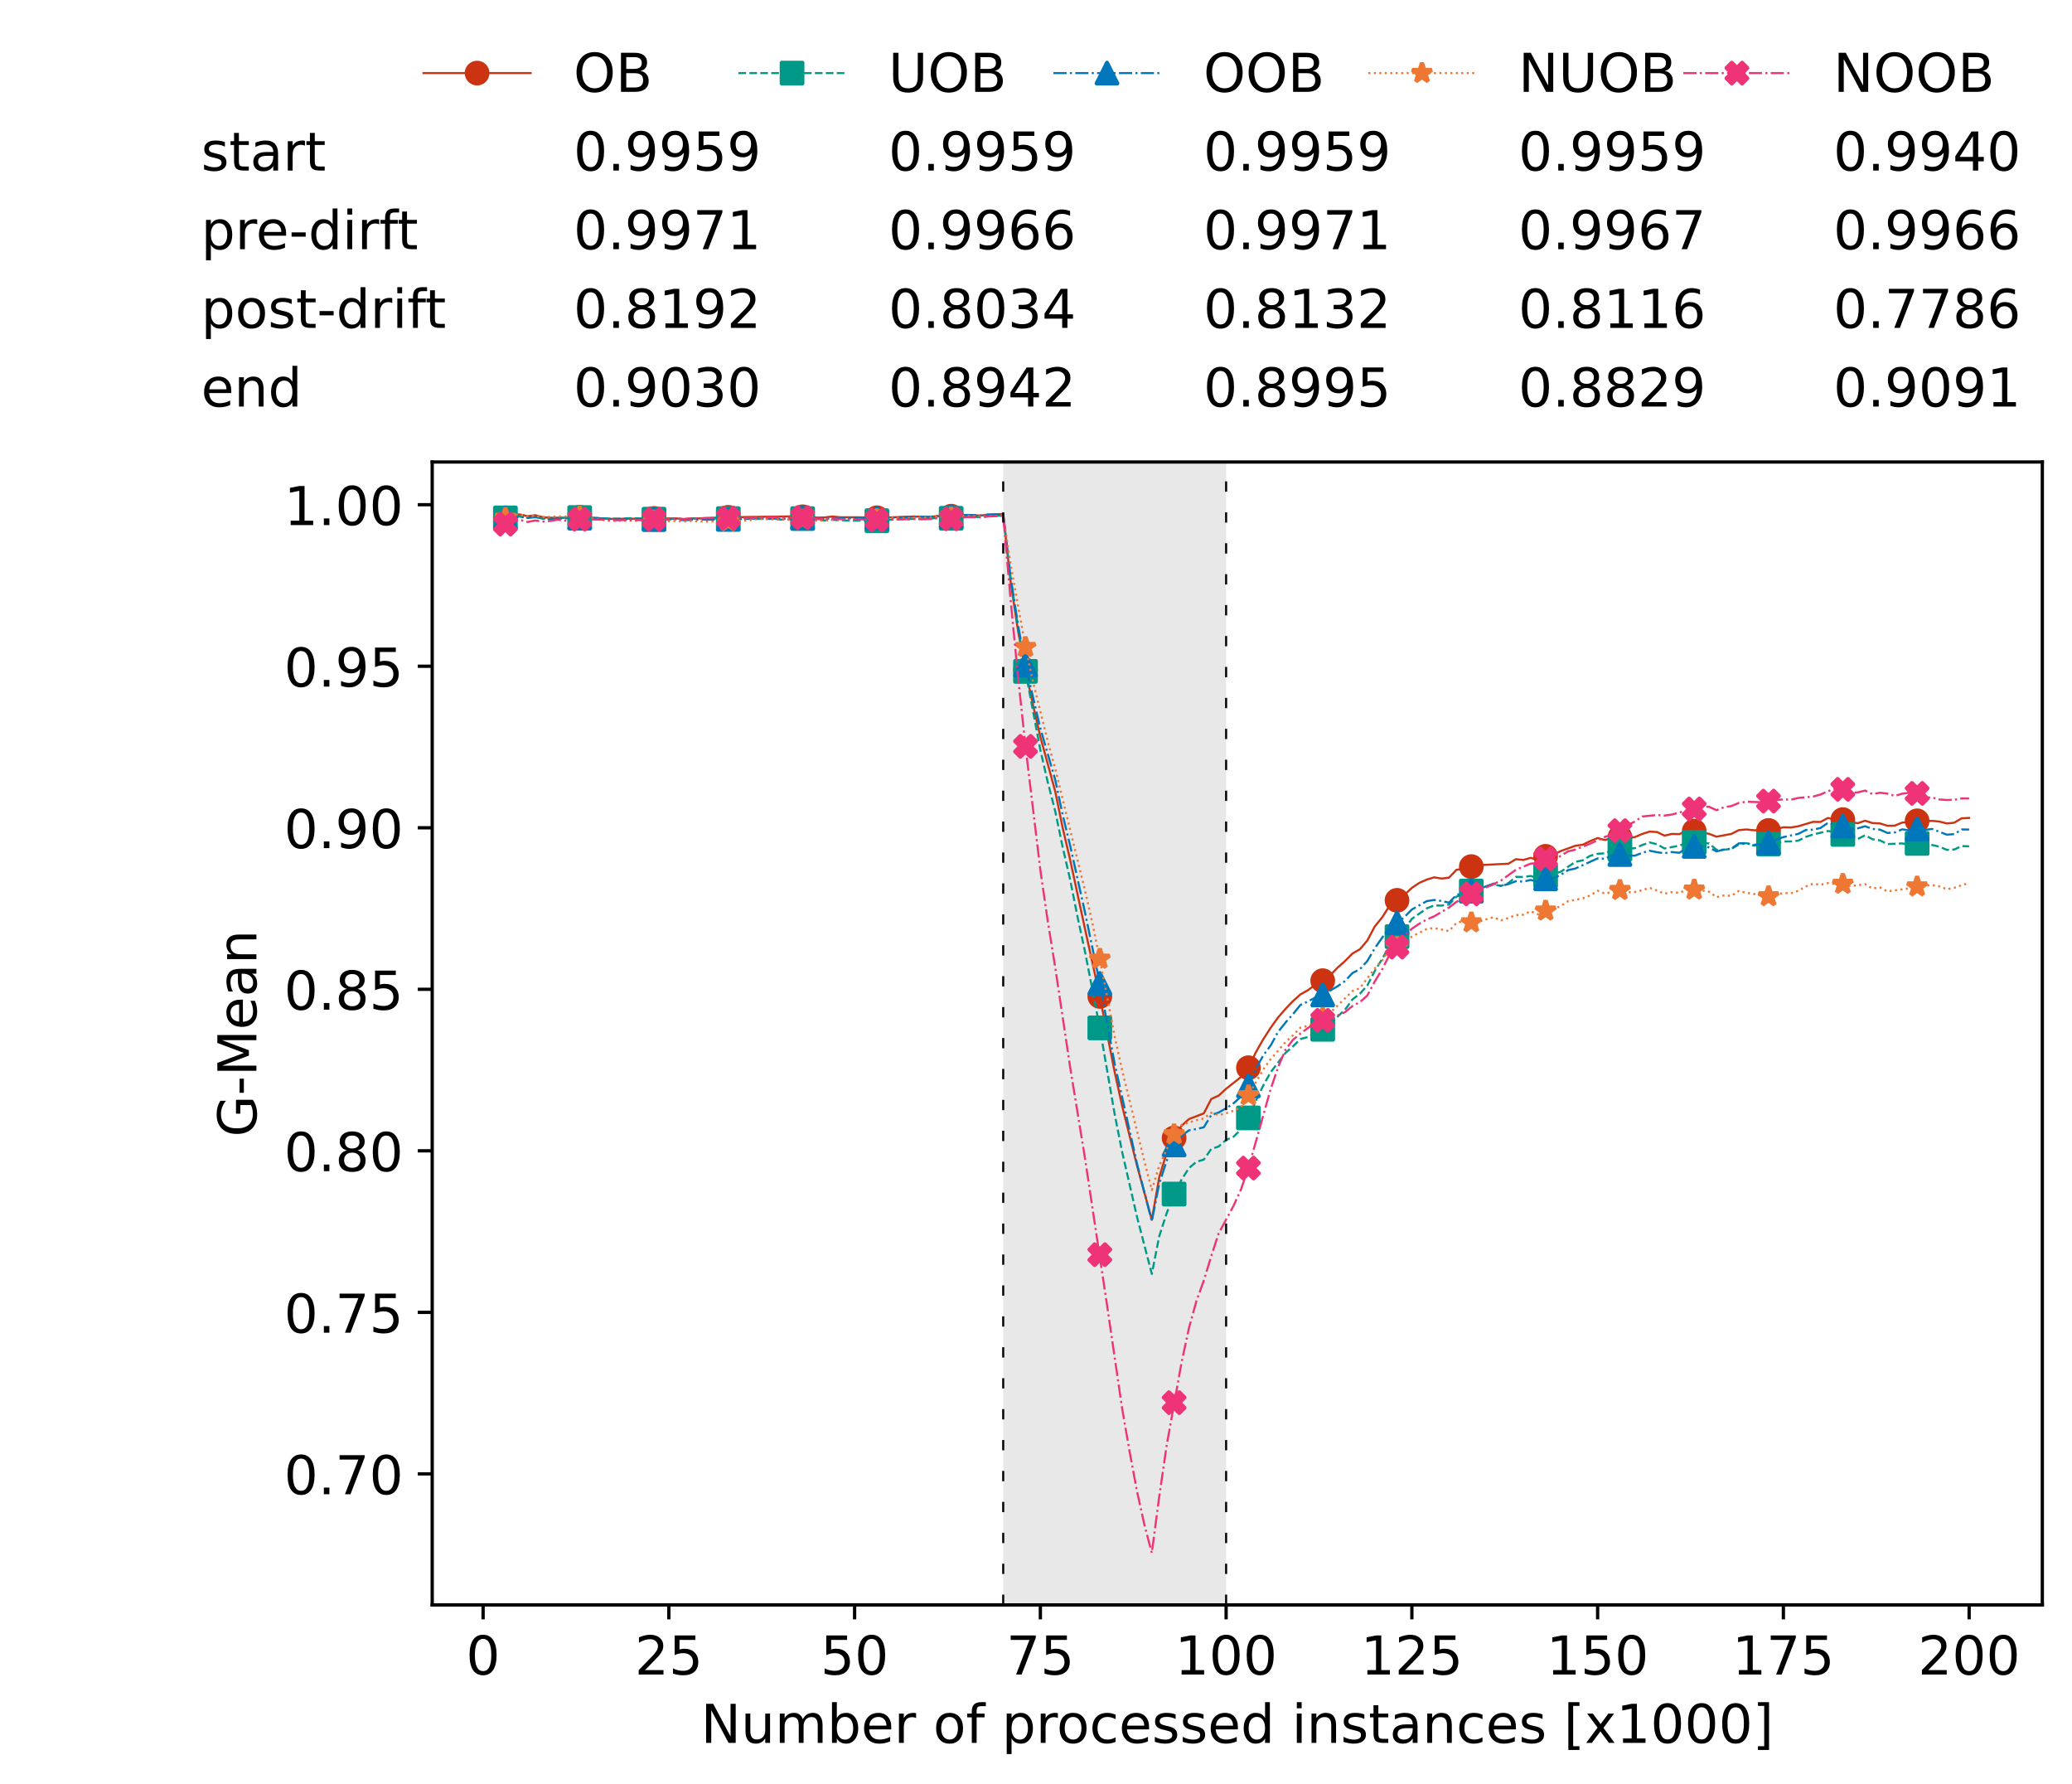 <?xml version="1.0" encoding="utf-8" standalone="no"?>
<!DOCTYPE svg PUBLIC "-//W3C//DTD SVG 1.1//EN"
  "http://www.w3.org/Graphics/SVG/1.1/DTD/svg11.dtd">
<!-- Created with matplotlib (https://matplotlib.org/) -->
<svg height="432.615pt" version="1.1" viewBox="0 0 502.65 432.615" width="502.65pt" xmlns="http://www.w3.org/2000/svg" xmlns:xlink="http://www.w3.org/1999/xlink">
 <defs>
  <style type="text/css">*{stroke-linecap:butt;stroke-linejoin:round;}</style>
 </defs>
 <g id="figure_1">
  <g id="patch_1">
   <path d="M 0 432.615 
L 502.65 432.615 
L 502.65 0 
L 0 0 
z
" style="fill:#ffffff;"/>
  </g>
  <g id="axes_1">
   <g id="patch_2">
    <path d="M 104.85 389.252 
L 495.45 389.252 
L 495.45 112.052 
L 104.85 112.052 
z
" style="fill:#ffffff;"/>
   </g>
   <g id="patch_3">
    <path clip-path="url(#pdd09cf7270)" d="M 297.446 389.252 
L 297.446 112.052 
L 243.372 112.052 
L 243.372 389.252 
z
" style="fill:#d3d3d3;opacity:0.5;"/>
   </g>
   <g id="matplotlib.axis_1">
    <g id="xtick_1">
     <g id="line2d_1">
      <defs>
       <path d="M 0 0 
L 0 3.5 
" id="m8d2dc2e21a" style="stroke:#000000;stroke-width:0.8;"/>
      </defs>
      <g>
       <use style="stroke:#000000;stroke-width:0.8;" x="117.197" xlink:href="#m8d2dc2e21a" y="389.252"/>
      </g>
     </g>
     <g id="text_1">
      <!-- 0 -->
      <g transform="translate(113.061 406.13)scale(0.13 -0.13)">
       <defs>
        <path d="M 31.781 66.406 
Q 24.172 66.406 20.328 58.906 
Q 16.5 51.422 16.5 36.375 
Q 16.5 21.391 20.328 13.891 
Q 24.172 6.391 31.781 6.391 
Q 39.453 6.391 43.281 13.891 
Q 47.125 21.391 47.125 36.375 
Q 47.125 51.422 43.281 58.906 
Q 39.453 66.406 31.781 66.406 
z
M 31.781 74.219 
Q 44.047 74.219 50.516 64.516 
Q 56.984 54.828 56.984 36.375 
Q 56.984 17.969 50.516 8.266 
Q 44.047 -1.422 31.781 -1.422 
Q 19.531 -1.422 13.062 8.266 
Q 6.594 17.969 6.594 36.375 
Q 6.594 54.828 13.062 64.516 
Q 19.531 74.219 31.781 74.219 
z
" id="DejaVuSans-48"/>
       </defs>
       <use xlink:href="#DejaVuSans-48"/>
      </g>
     </g>
    </g>
    <g id="xtick_2">
     <g id="line2d_2">
      <g>
       <use style="stroke:#000000;stroke-width:0.8;" x="162.259" xlink:href="#m8d2dc2e21a" y="389.252"/>
      </g>
     </g>
     <g id="text_2">
      <!-- 25 -->
      <g transform="translate(153.988 406.13)scale(0.13 -0.13)">
       <defs>
        <path d="M 19.188 8.297 
L 53.609 8.297 
L 53.609 0 
L 7.328 0 
L 7.328 8.297 
Q 12.938 14.109 22.625 23.891 
Q 32.328 33.688 34.812 36.531 
Q 39.547 41.844 41.422 45.531 
Q 43.312 49.219 43.312 52.781 
Q 43.312 58.594 39.234 62.25 
Q 35.156 65.922 28.609 65.922 
Q 23.969 65.922 18.812 64.312 
Q 13.672 62.703 7.812 59.422 
L 7.812 69.391 
Q 13.766 71.781 18.938 73 
Q 24.125 74.219 28.422 74.219 
Q 39.75 74.219 46.484 68.547 
Q 53.219 62.891 53.219 53.422 
Q 53.219 48.922 51.531 44.891 
Q 49.859 40.875 45.406 35.406 
Q 44.188 33.984 37.641 27.219 
Q 31.109 20.453 19.188 8.297 
z
" id="DejaVuSans-50"/>
        <path d="M 10.797 72.906 
L 49.516 72.906 
L 49.516 64.594 
L 19.828 64.594 
L 19.828 46.734 
Q 21.969 47.469 24.109 47.828 
Q 26.266 48.188 28.422 48.188 
Q 40.625 48.188 47.75 41.5 
Q 54.891 34.812 54.891 23.391 
Q 54.891 11.625 47.562 5.094 
Q 40.234 -1.422 26.906 -1.422 
Q 22.312 -1.422 17.547 -0.641 
Q 12.797 0.141 7.719 1.703 
L 7.719 11.625 
Q 12.109 9.234 16.797 8.062 
Q 21.484 6.891 26.703 6.891 
Q 35.156 6.891 40.078 11.328 
Q 45.016 15.766 45.016 23.391 
Q 45.016 31 40.078 35.438 
Q 35.156 39.891 26.703 39.891 
Q 22.75 39.891 18.812 39.016 
Q 14.891 38.141 10.797 36.281 
z
" id="DejaVuSans-53"/>
       </defs>
       <use xlink:href="#DejaVuSans-50"/>
       <use x="63.623" xlink:href="#DejaVuSans-53"/>
      </g>
     </g>
    </g>
    <g id="xtick_3">
     <g id="line2d_3">
      <g>
       <use style="stroke:#000000;stroke-width:0.8;" x="207.322" xlink:href="#m8d2dc2e21a" y="389.252"/>
      </g>
     </g>
     <g id="text_3">
      <!-- 50 -->
      <g transform="translate(199.05 406.13)scale(0.13 -0.13)">
       <use xlink:href="#DejaVuSans-53"/>
       <use x="63.623" xlink:href="#DejaVuSans-48"/>
      </g>
     </g>
    </g>
    <g id="xtick_4">
     <g id="line2d_4">
      <g>
       <use style="stroke:#000000;stroke-width:0.8;" x="252.384" xlink:href="#m8d2dc2e21a" y="389.252"/>
      </g>
     </g>
     <g id="text_4">
      <!-- 75 -->
      <g transform="translate(244.113 406.13)scale(0.13 -0.13)">
       <defs>
        <path d="M 8.203 72.906 
L 55.078 72.906 
L 55.078 68.703 
L 28.609 0 
L 18.312 0 
L 43.219 64.594 
L 8.203 64.594 
z
" id="DejaVuSans-55"/>
       </defs>
       <use xlink:href="#DejaVuSans-55"/>
       <use x="63.623" xlink:href="#DejaVuSans-53"/>
      </g>
     </g>
    </g>
    <g id="xtick_5">
     <g id="line2d_5">
      <g>
       <use style="stroke:#000000;stroke-width:0.8;" x="297.446" xlink:href="#m8d2dc2e21a" y="389.252"/>
      </g>
     </g>
     <g id="text_5">
      <!-- 100 -->
      <g transform="translate(285.039 406.13)scale(0.13 -0.13)">
       <defs>
        <path d="M 12.406 8.297 
L 28.516 8.297 
L 28.516 63.922 
L 10.984 60.406 
L 10.984 69.391 
L 28.422 72.906 
L 38.281 72.906 
L 38.281 8.297 
L 54.391 8.297 
L 54.391 0 
L 12.406 0 
z
" id="DejaVuSans-49"/>
       </defs>
       <use xlink:href="#DejaVuSans-49"/>
       <use x="63.623" xlink:href="#DejaVuSans-48"/>
       <use x="127.246" xlink:href="#DejaVuSans-48"/>
      </g>
     </g>
    </g>
    <g id="xtick_6">
     <g id="line2d_6">
      <g>
       <use style="stroke:#000000;stroke-width:0.8;" x="342.509" xlink:href="#m8d2dc2e21a" y="389.252"/>
      </g>
     </g>
     <g id="text_6">
      <!-- 125 -->
      <g transform="translate(330.102 406.13)scale(0.13 -0.13)">
       <use xlink:href="#DejaVuSans-49"/>
       <use x="63.623" xlink:href="#DejaVuSans-50"/>
       <use x="127.246" xlink:href="#DejaVuSans-53"/>
      </g>
     </g>
    </g>
    <g id="xtick_7">
     <g id="line2d_7">
      <g>
       <use style="stroke:#000000;stroke-width:0.8;" x="387.571" xlink:href="#m8d2dc2e21a" y="389.252"/>
      </g>
     </g>
     <g id="text_7">
      <!-- 150 -->
      <g transform="translate(375.164 406.13)scale(0.13 -0.13)">
       <use xlink:href="#DejaVuSans-49"/>
       <use x="63.623" xlink:href="#DejaVuSans-53"/>
       <use x="127.246" xlink:href="#DejaVuSans-48"/>
      </g>
     </g>
    </g>
    <g id="xtick_8">
     <g id="line2d_8">
      <g>
       <use style="stroke:#000000;stroke-width:0.8;" x="432.633" xlink:href="#m8d2dc2e21a" y="389.252"/>
      </g>
     </g>
     <g id="text_8">
      <!-- 175 -->
      <g transform="translate(420.226 406.13)scale(0.13 -0.13)">
       <use xlink:href="#DejaVuSans-49"/>
       <use x="63.623" xlink:href="#DejaVuSans-55"/>
       <use x="127.246" xlink:href="#DejaVuSans-53"/>
      </g>
     </g>
    </g>
    <g id="xtick_9">
     <g id="line2d_9">
      <g>
       <use style="stroke:#000000;stroke-width:0.8;" x="477.695" xlink:href="#m8d2dc2e21a" y="389.252"/>
      </g>
     </g>
     <g id="text_9">
      <!-- 200 -->
      <g transform="translate(465.289 406.13)scale(0.13 -0.13)">
       <use xlink:href="#DejaVuSans-50"/>
       <use x="63.623" xlink:href="#DejaVuSans-48"/>
       <use x="127.246" xlink:href="#DejaVuSans-48"/>
      </g>
     </g>
    </g>
    <g id="text_10">
     <!-- Number of processed instances [x1000] -->
     <g transform="translate(170.025 422.711)scale(0.13 -0.13)">
      <defs>
       <path d="M 9.812 72.906 
L 23.094 72.906 
L 55.422 11.922 
L 55.422 72.906 
L 64.984 72.906 
L 64.984 0 
L 51.703 0 
L 19.391 60.984 
L 19.391 0 
L 9.812 0 
z
" id="DejaVuSans-78"/>
       <path d="M 8.5 21.578 
L 8.5 54.688 
L 17.484 54.688 
L 17.484 21.922 
Q 17.484 14.156 20.5 10.266 
Q 23.531 6.391 29.594 6.391 
Q 36.859 6.391 41.078 11.031 
Q 45.312 15.672 45.312 23.688 
L 45.312 54.688 
L 54.297 54.688 
L 54.297 0 
L 45.312 0 
L 45.312 8.406 
Q 42.047 3.422 37.719 1 
Q 33.406 -1.422 27.688 -1.422 
Q 18.266 -1.422 13.375 4.438 
Q 8.5 10.297 8.5 21.578 
z
M 31.109 56 
z
" id="DejaVuSans-117"/>
       <path d="M 52 44.188 
Q 55.375 50.25 60.062 53.125 
Q 64.75 56 71.094 56 
Q 79.641 56 84.281 50.016 
Q 88.922 44.047 88.922 33.016 
L 88.922 0 
L 79.891 0 
L 79.891 32.719 
Q 79.891 40.578 77.094 44.375 
Q 74.312 48.188 68.609 48.188 
Q 61.625 48.188 57.562 43.547 
Q 53.516 38.922 53.516 30.906 
L 53.516 0 
L 44.484 0 
L 44.484 32.719 
Q 44.484 40.625 41.703 44.406 
Q 38.922 48.188 33.109 48.188 
Q 26.219 48.188 22.156 43.531 
Q 18.109 38.875 18.109 30.906 
L 18.109 0 
L 9.078 0 
L 9.078 54.688 
L 18.109 54.688 
L 18.109 46.188 
Q 21.188 51.219 25.484 53.609 
Q 29.781 56 35.688 56 
Q 41.656 56 45.828 52.969 
Q 50 49.953 52 44.188 
z
" id="DejaVuSans-109"/>
       <path d="M 48.688 27.297 
Q 48.688 37.203 44.609 42.844 
Q 40.531 48.484 33.406 48.484 
Q 26.266 48.484 22.188 42.844 
Q 18.109 37.203 18.109 27.297 
Q 18.109 17.391 22.188 11.75 
Q 26.266 6.109 33.406 6.109 
Q 40.531 6.109 44.609 11.75 
Q 48.688 17.391 48.688 27.297 
z
M 18.109 46.391 
Q 20.953 51.266 25.266 53.625 
Q 29.594 56 35.594 56 
Q 45.562 56 51.781 48.094 
Q 58.016 40.188 58.016 27.297 
Q 58.016 14.406 51.781 6.484 
Q 45.562 -1.422 35.594 -1.422 
Q 29.594 -1.422 25.266 0.953 
Q 20.953 3.328 18.109 8.203 
L 18.109 0 
L 9.078 0 
L 9.078 75.984 
L 18.109 75.984 
z
" id="DejaVuSans-98"/>
       <path d="M 56.203 29.594 
L 56.203 25.203 
L 14.891 25.203 
Q 15.484 15.922 20.484 11.062 
Q 25.484 6.203 34.422 6.203 
Q 39.594 6.203 44.453 7.469 
Q 49.312 8.734 54.109 11.281 
L 54.109 2.781 
Q 49.266 0.734 44.188 -0.344 
Q 39.109 -1.422 33.891 -1.422 
Q 20.797 -1.422 13.156 6.188 
Q 5.516 13.812 5.516 26.812 
Q 5.516 40.234 12.766 48.109 
Q 20.016 56 32.328 56 
Q 43.359 56 49.781 48.891 
Q 56.203 41.797 56.203 29.594 
z
M 47.219 32.234 
Q 47.125 39.594 43.094 43.984 
Q 39.062 48.391 32.422 48.391 
Q 24.906 48.391 20.391 44.141 
Q 15.875 39.891 15.188 32.172 
z
" id="DejaVuSans-101"/>
       <path d="M 41.109 46.297 
Q 39.594 47.172 37.812 47.578 
Q 36.031 48 33.891 48 
Q 26.266 48 22.188 43.047 
Q 18.109 38.094 18.109 28.812 
L 18.109 0 
L 9.078 0 
L 9.078 54.688 
L 18.109 54.688 
L 18.109 46.188 
Q 20.953 51.172 25.484 53.578 
Q 30.031 56 36.531 56 
Q 37.453 56 38.578 55.875 
Q 39.703 55.766 41.062 55.516 
z
" id="DejaVuSans-114"/>
       <path id="DejaVuSans-32"/>
       <path d="M 30.609 48.391 
Q 23.391 48.391 19.188 42.75 
Q 14.984 37.109 14.984 27.297 
Q 14.984 17.484 19.156 11.844 
Q 23.344 6.203 30.609 6.203 
Q 37.797 6.203 41.984 11.859 
Q 46.188 17.531 46.188 27.297 
Q 46.188 37.016 41.984 42.703 
Q 37.797 48.391 30.609 48.391 
z
M 30.609 56 
Q 42.328 56 49.016 48.375 
Q 55.719 40.766 55.719 27.297 
Q 55.719 13.875 49.016 6.219 
Q 42.328 -1.422 30.609 -1.422 
Q 18.844 -1.422 12.172 6.219 
Q 5.516 13.875 5.516 27.297 
Q 5.516 40.766 12.172 48.375 
Q 18.844 56 30.609 56 
z
" id="DejaVuSans-111"/>
       <path d="M 37.109 75.984 
L 37.109 68.5 
L 28.516 68.5 
Q 23.688 68.5 21.797 66.547 
Q 19.922 64.594 19.922 59.516 
L 19.922 54.688 
L 34.719 54.688 
L 34.719 47.703 
L 19.922 47.703 
L 19.922 0 
L 10.891 0 
L 10.891 47.703 
L 2.297 47.703 
L 2.297 54.688 
L 10.891 54.688 
L 10.891 58.5 
Q 10.891 67.625 15.141 71.797 
Q 19.391 75.984 28.609 75.984 
z
" id="DejaVuSans-102"/>
       <path d="M 18.109 8.203 
L 18.109 -20.797 
L 9.078 -20.797 
L 9.078 54.688 
L 18.109 54.688 
L 18.109 46.391 
Q 20.953 51.266 25.266 53.625 
Q 29.594 56 35.594 56 
Q 45.562 56 51.781 48.094 
Q 58.016 40.188 58.016 27.297 
Q 58.016 14.406 51.781 6.484 
Q 45.562 -1.422 35.594 -1.422 
Q 29.594 -1.422 25.266 0.953 
Q 20.953 3.328 18.109 8.203 
z
M 48.688 27.297 
Q 48.688 37.203 44.609 42.844 
Q 40.531 48.484 33.406 48.484 
Q 26.266 48.484 22.188 42.844 
Q 18.109 37.203 18.109 27.297 
Q 18.109 17.391 22.188 11.75 
Q 26.266 6.109 33.406 6.109 
Q 40.531 6.109 44.609 11.75 
Q 48.688 17.391 48.688 27.297 
z
" id="DejaVuSans-112"/>
       <path d="M 48.781 52.594 
L 48.781 44.188 
Q 44.969 46.297 41.141 47.344 
Q 37.312 48.391 33.406 48.391 
Q 24.656 48.391 19.812 42.844 
Q 14.984 37.312 14.984 27.297 
Q 14.984 17.281 19.812 11.734 
Q 24.656 6.203 33.406 6.203 
Q 37.312 6.203 41.141 7.25 
Q 44.969 8.297 48.781 10.406 
L 48.781 2.094 
Q 45.016 0.344 40.984 -0.531 
Q 36.969 -1.422 32.422 -1.422 
Q 20.062 -1.422 12.781 6.344 
Q 5.516 14.109 5.516 27.297 
Q 5.516 40.672 12.859 48.328 
Q 20.219 56 33.016 56 
Q 37.156 56 41.109 55.141 
Q 45.062 54.297 48.781 52.594 
z
" id="DejaVuSans-99"/>
       <path d="M 44.281 53.078 
L 44.281 44.578 
Q 40.484 46.531 36.375 47.5 
Q 32.281 48.484 27.875 48.484 
Q 21.188 48.484 17.844 46.438 
Q 14.5 44.391 14.5 40.281 
Q 14.5 37.156 16.891 35.375 
Q 19.281 33.594 26.516 31.984 
L 29.594 31.297 
Q 39.156 29.25 43.188 25.516 
Q 47.219 21.781 47.219 15.094 
Q 47.219 7.469 41.188 3.016 
Q 35.156 -1.422 24.609 -1.422 
Q 20.219 -1.422 15.453 -0.562 
Q 10.688 0.297 5.422 2 
L 5.422 11.281 
Q 10.406 8.688 15.234 7.391 
Q 20.062 6.109 24.812 6.109 
Q 31.156 6.109 34.562 8.281 
Q 37.984 10.453 37.984 14.406 
Q 37.984 18.062 35.516 20.016 
Q 33.062 21.969 24.703 23.781 
L 21.578 24.516 
Q 13.234 26.266 9.516 29.906 
Q 5.812 33.547 5.812 39.891 
Q 5.812 47.609 11.281 51.797 
Q 16.75 56 26.812 56 
Q 31.781 56 36.172 55.266 
Q 40.578 54.547 44.281 53.078 
z
" id="DejaVuSans-115"/>
       <path d="M 45.406 46.391 
L 45.406 75.984 
L 54.391 75.984 
L 54.391 0 
L 45.406 0 
L 45.406 8.203 
Q 42.578 3.328 38.25 0.953 
Q 33.938 -1.422 27.875 -1.422 
Q 17.969 -1.422 11.734 6.484 
Q 5.516 14.406 5.516 27.297 
Q 5.516 40.188 11.734 48.094 
Q 17.969 56 27.875 56 
Q 33.938 56 38.25 53.625 
Q 42.578 51.266 45.406 46.391 
z
M 14.797 27.297 
Q 14.797 17.391 18.875 11.75 
Q 22.953 6.109 30.078 6.109 
Q 37.203 6.109 41.297 11.75 
Q 45.406 17.391 45.406 27.297 
Q 45.406 37.203 41.297 42.844 
Q 37.203 48.484 30.078 48.484 
Q 22.953 48.484 18.875 42.844 
Q 14.797 37.203 14.797 27.297 
z
" id="DejaVuSans-100"/>
       <path d="M 9.422 54.688 
L 18.406 54.688 
L 18.406 0 
L 9.422 0 
z
M 9.422 75.984 
L 18.406 75.984 
L 18.406 64.594 
L 9.422 64.594 
z
" id="DejaVuSans-105"/>
       <path d="M 54.891 33.016 
L 54.891 0 
L 45.906 0 
L 45.906 32.719 
Q 45.906 40.484 42.875 44.328 
Q 39.844 48.188 33.797 48.188 
Q 26.516 48.188 22.312 43.547 
Q 18.109 38.922 18.109 30.906 
L 18.109 0 
L 9.078 0 
L 9.078 54.688 
L 18.109 54.688 
L 18.109 46.188 
Q 21.344 51.125 25.703 53.562 
Q 30.078 56 35.797 56 
Q 45.219 56 50.047 50.172 
Q 54.891 44.344 54.891 33.016 
z
" id="DejaVuSans-110"/>
       <path d="M 18.312 70.219 
L 18.312 54.688 
L 36.812 54.688 
L 36.812 47.703 
L 18.312 47.703 
L 18.312 18.016 
Q 18.312 11.328 20.141 9.422 
Q 21.969 7.516 27.594 7.516 
L 36.812 7.516 
L 36.812 0 
L 27.594 0 
Q 17.188 0 13.234 3.875 
Q 9.281 7.766 9.281 18.016 
L 9.281 47.703 
L 2.688 47.703 
L 2.688 54.688 
L 9.281 54.688 
L 9.281 70.219 
z
" id="DejaVuSans-116"/>
       <path d="M 34.281 27.484 
Q 23.391 27.484 19.188 25 
Q 14.984 22.516 14.984 16.5 
Q 14.984 11.719 18.141 8.906 
Q 21.297 6.109 26.703 6.109 
Q 34.188 6.109 38.703 11.406 
Q 43.219 16.703 43.219 25.484 
L 43.219 27.484 
z
M 52.203 31.203 
L 52.203 0 
L 43.219 0 
L 43.219 8.297 
Q 40.141 3.328 35.547 0.953 
Q 30.953 -1.422 24.312 -1.422 
Q 15.922 -1.422 10.953 3.297 
Q 6 8.016 6 15.922 
Q 6 25.141 12.172 29.828 
Q 18.359 34.516 30.609 34.516 
L 43.219 34.516 
L 43.219 35.406 
Q 43.219 41.609 39.141 45 
Q 35.062 48.391 27.688 48.391 
Q 23 48.391 18.547 47.266 
Q 14.109 46.141 10.016 43.891 
L 10.016 52.203 
Q 14.938 54.109 19.578 55.047 
Q 24.219 56 28.609 56 
Q 40.484 56 46.344 49.844 
Q 52.203 43.703 52.203 31.203 
z
" id="DejaVuSans-97"/>
       <path d="M 8.594 75.984 
L 29.297 75.984 
L 29.297 69 
L 17.578 69 
L 17.578 -6.203 
L 29.297 -6.203 
L 29.297 -13.188 
L 8.594 -13.188 
z
" id="DejaVuSans-91"/>
       <path d="M 54.891 54.688 
L 35.109 28.078 
L 55.906 0 
L 45.312 0 
L 29.391 21.484 
L 13.484 0 
L 2.875 0 
L 24.125 28.609 
L 4.688 54.688 
L 15.281 54.688 
L 29.781 35.203 
L 44.281 54.688 
z
" id="DejaVuSans-120"/>
       <path d="M 30.422 75.984 
L 30.422 -13.188 
L 9.719 -13.188 
L 9.719 -6.203 
L 21.391 -6.203 
L 21.391 69 
L 9.719 69 
L 9.719 75.984 
z
" id="DejaVuSans-93"/>
      </defs>
      <use xlink:href="#DejaVuSans-78"/>
      <use x="74.805" xlink:href="#DejaVuSans-117"/>
      <use x="138.184" xlink:href="#DejaVuSans-109"/>
      <use x="235.596" xlink:href="#DejaVuSans-98"/>
      <use x="299.072" xlink:href="#DejaVuSans-101"/>
      <use x="360.596" xlink:href="#DejaVuSans-114"/>
      <use x="401.709" xlink:href="#DejaVuSans-32"/>
      <use x="433.496" xlink:href="#DejaVuSans-111"/>
      <use x="494.678" xlink:href="#DejaVuSans-102"/>
      <use x="529.883" xlink:href="#DejaVuSans-32"/>
      <use x="561.67" xlink:href="#DejaVuSans-112"/>
      <use x="625.146" xlink:href="#DejaVuSans-114"/>
      <use x="664.01" xlink:href="#DejaVuSans-111"/>
      <use x="725.191" xlink:href="#DejaVuSans-99"/>
      <use x="780.172" xlink:href="#DejaVuSans-101"/>
      <use x="841.695" xlink:href="#DejaVuSans-115"/>
      <use x="893.795" xlink:href="#DejaVuSans-115"/>
      <use x="945.895" xlink:href="#DejaVuSans-101"/>
      <use x="1007.418" xlink:href="#DejaVuSans-100"/>
      <use x="1070.895" xlink:href="#DejaVuSans-32"/>
      <use x="1102.682" xlink:href="#DejaVuSans-105"/>
      <use x="1130.465" xlink:href="#DejaVuSans-110"/>
      <use x="1193.844" xlink:href="#DejaVuSans-115"/>
      <use x="1245.943" xlink:href="#DejaVuSans-116"/>
      <use x="1285.152" xlink:href="#DejaVuSans-97"/>
      <use x="1346.432" xlink:href="#DejaVuSans-110"/>
      <use x="1409.811" xlink:href="#DejaVuSans-99"/>
      <use x="1464.791" xlink:href="#DejaVuSans-101"/>
      <use x="1526.314" xlink:href="#DejaVuSans-115"/>
      <use x="1578.414" xlink:href="#DejaVuSans-32"/>
      <use x="1610.201" xlink:href="#DejaVuSans-91"/>
      <use x="1649.215" xlink:href="#DejaVuSans-120"/>
      <use x="1708.395" xlink:href="#DejaVuSans-49"/>
      <use x="1772.018" xlink:href="#DejaVuSans-48"/>
      <use x="1835.641" xlink:href="#DejaVuSans-48"/>
      <use x="1899.264" xlink:href="#DejaVuSans-48"/>
      <use x="1962.887" xlink:href="#DejaVuSans-93"/>
     </g>
    </g>
   </g>
   <g id="matplotlib.axis_2">
    <g id="ytick_1">
     <g id="line2d_10">
      <defs>
       <path d="M 0 0 
L -3.5 0 
" id="md22cf75b40" style="stroke:#000000;stroke-width:0.8;"/>
      </defs>
      <g>
       <use style="stroke:#000000;stroke-width:0.8;" x="104.85" xlink:href="#md22cf75b40" y="357.463"/>
      </g>
     </g>
     <g id="text_11">
      <!-- 0.70 -->
      <g transform="translate(68.905 362.402)scale(0.13 -0.13)">
       <defs>
        <path d="M 10.688 12.406 
L 21 12.406 
L 21 0 
L 10.688 0 
z
" id="DejaVuSans-46"/>
       </defs>
       <use xlink:href="#DejaVuSans-48"/>
       <use x="63.623" xlink:href="#DejaVuSans-46"/>
       <use x="95.41" xlink:href="#DejaVuSans-55"/>
       <use x="159.033" xlink:href="#DejaVuSans-48"/>
      </g>
     </g>
    </g>
    <g id="ytick_2">
     <g id="line2d_11">
      <g>
       <use style="stroke:#000000;stroke-width:0.8;" x="104.85" xlink:href="#md22cf75b40" y="318.288"/>
      </g>
     </g>
     <g id="text_12">
      <!-- 0.75 -->
      <g transform="translate(68.905 323.227)scale(0.13 -0.13)">
       <use xlink:href="#DejaVuSans-48"/>
       <use x="63.623" xlink:href="#DejaVuSans-46"/>
       <use x="95.41" xlink:href="#DejaVuSans-55"/>
       <use x="159.033" xlink:href="#DejaVuSans-53"/>
      </g>
     </g>
    </g>
    <g id="ytick_3">
     <g id="line2d_12">
      <g>
       <use style="stroke:#000000;stroke-width:0.8;" x="104.85" xlink:href="#md22cf75b40" y="279.113"/>
      </g>
     </g>
     <g id="text_13">
      <!-- 0.80 -->
      <g transform="translate(68.905 284.052)scale(0.13 -0.13)">
       <defs>
        <path d="M 31.781 34.625 
Q 24.75 34.625 20.719 30.859 
Q 16.703 27.094 16.703 20.516 
Q 16.703 13.922 20.719 10.156 
Q 24.75 6.391 31.781 6.391 
Q 38.812 6.391 42.859 10.172 
Q 46.922 13.969 46.922 20.516 
Q 46.922 27.094 42.891 30.859 
Q 38.875 34.625 31.781 34.625 
z
M 21.922 38.812 
Q 15.578 40.375 12.031 44.719 
Q 8.5 49.078 8.5 55.328 
Q 8.5 64.062 14.719 69.141 
Q 20.953 74.219 31.781 74.219 
Q 42.672 74.219 48.875 69.141 
Q 55.078 64.062 55.078 55.328 
Q 55.078 49.078 51.531 44.719 
Q 48 40.375 41.703 38.812 
Q 48.828 37.156 52.797 32.312 
Q 56.781 27.484 56.781 20.516 
Q 56.781 9.906 50.312 4.234 
Q 43.844 -1.422 31.781 -1.422 
Q 19.734 -1.422 13.25 4.234 
Q 6.781 9.906 6.781 20.516 
Q 6.781 27.484 10.781 32.312 
Q 14.797 37.156 21.922 38.812 
z
M 18.312 54.391 
Q 18.312 48.734 21.844 45.562 
Q 25.391 42.391 31.781 42.391 
Q 38.141 42.391 41.719 45.562 
Q 45.312 48.734 45.312 54.391 
Q 45.312 60.062 41.719 63.234 
Q 38.141 66.406 31.781 66.406 
Q 25.391 66.406 21.844 63.234 
Q 18.312 60.062 18.312 54.391 
z
" id="DejaVuSans-56"/>
       </defs>
       <use xlink:href="#DejaVuSans-48"/>
       <use x="63.623" xlink:href="#DejaVuSans-46"/>
       <use x="95.41" xlink:href="#DejaVuSans-56"/>
       <use x="159.033" xlink:href="#DejaVuSans-48"/>
      </g>
     </g>
    </g>
    <g id="ytick_4">
     <g id="line2d_13">
      <g>
       <use style="stroke:#000000;stroke-width:0.8;" x="104.85" xlink:href="#md22cf75b40" y="239.938"/>
      </g>
     </g>
     <g id="text_14">
      <!-- 0.85 -->
      <g transform="translate(68.905 244.877)scale(0.13 -0.13)">
       <use xlink:href="#DejaVuSans-48"/>
       <use x="63.623" xlink:href="#DejaVuSans-46"/>
       <use x="95.41" xlink:href="#DejaVuSans-56"/>
       <use x="159.033" xlink:href="#DejaVuSans-53"/>
      </g>
     </g>
    </g>
    <g id="ytick_5">
     <g id="line2d_14">
      <g>
       <use style="stroke:#000000;stroke-width:0.8;" x="104.85" xlink:href="#md22cf75b40" y="200.763"/>
      </g>
     </g>
     <g id="text_15">
      <!-- 0.90 -->
      <g transform="translate(68.905 205.702)scale(0.13 -0.13)">
       <defs>
        <path d="M 10.984 1.516 
L 10.984 10.5 
Q 14.703 8.734 18.5 7.812 
Q 22.312 6.891 25.984 6.891 
Q 35.75 6.891 40.891 13.453 
Q 46.047 20.016 46.781 33.406 
Q 43.953 29.203 39.594 26.953 
Q 35.25 24.703 29.984 24.703 
Q 19.047 24.703 12.672 31.312 
Q 6.297 37.938 6.297 49.422 
Q 6.297 60.641 12.938 67.422 
Q 19.578 74.219 30.609 74.219 
Q 43.266 74.219 49.922 64.516 
Q 56.594 54.828 56.594 36.375 
Q 56.594 19.141 48.406 8.859 
Q 40.234 -1.422 26.422 -1.422 
Q 22.703 -1.422 18.891 -0.688 
Q 15.094 0.047 10.984 1.516 
z
M 30.609 32.422 
Q 37.25 32.422 41.125 36.953 
Q 45.016 41.5 45.016 49.422 
Q 45.016 57.281 41.125 61.844 
Q 37.25 66.406 30.609 66.406 
Q 23.969 66.406 20.094 61.844 
Q 16.219 57.281 16.219 49.422 
Q 16.219 41.5 20.094 36.953 
Q 23.969 32.422 30.609 32.422 
z
" id="DejaVuSans-57"/>
       </defs>
       <use xlink:href="#DejaVuSans-48"/>
       <use x="63.623" xlink:href="#DejaVuSans-46"/>
       <use x="95.41" xlink:href="#DejaVuSans-57"/>
       <use x="159.033" xlink:href="#DejaVuSans-48"/>
      </g>
     </g>
    </g>
    <g id="ytick_6">
     <g id="line2d_15">
      <g>
       <use style="stroke:#000000;stroke-width:0.8;" x="104.85" xlink:href="#md22cf75b40" y="161.587"/>
      </g>
     </g>
     <g id="text_16">
      <!-- 0.95 -->
      <g transform="translate(68.905 166.526)scale(0.13 -0.13)">
       <use xlink:href="#DejaVuSans-48"/>
       <use x="63.623" xlink:href="#DejaVuSans-46"/>
       <use x="95.41" xlink:href="#DejaVuSans-57"/>
       <use x="159.033" xlink:href="#DejaVuSans-53"/>
      </g>
     </g>
    </g>
    <g id="ytick_7">
     <g id="line2d_16">
      <g>
       <use style="stroke:#000000;stroke-width:0.8;" x="104.85" xlink:href="#md22cf75b40" y="122.412"/>
      </g>
     </g>
     <g id="text_17">
      <!-- 1.00 -->
      <g transform="translate(68.905 127.351)scale(0.13 -0.13)">
       <use xlink:href="#DejaVuSans-49"/>
       <use x="63.623" xlink:href="#DejaVuSans-46"/>
       <use x="95.41" xlink:href="#DejaVuSans-48"/>
       <use x="159.033" xlink:href="#DejaVuSans-48"/>
      </g>
     </g>
    </g>
    <g id="text_18">
     <!-- G-Mean -->
     <g transform="translate(62.201 275.744)rotate(-90)scale(0.13 -0.13)">
      <defs>
       <path d="M 59.516 10.406 
L 59.516 29.984 
L 43.406 29.984 
L 43.406 38.094 
L 69.281 38.094 
L 69.281 6.781 
Q 63.578 2.734 56.688 0.656 
Q 49.812 -1.422 42 -1.422 
Q 24.906 -1.422 15.25 8.562 
Q 5.609 18.562 5.609 36.375 
Q 5.609 54.25 15.25 64.234 
Q 24.906 74.219 42 74.219 
Q 49.125 74.219 55.547 72.453 
Q 61.969 70.703 67.391 67.281 
L 67.391 56.781 
Q 61.922 61.422 55.766 63.766 
Q 49.609 66.109 42.828 66.109 
Q 29.438 66.109 22.719 58.641 
Q 16.016 51.172 16.016 36.375 
Q 16.016 21.625 22.719 14.156 
Q 29.438 6.688 42.828 6.688 
Q 48.047 6.688 52.141 7.594 
Q 56.25 8.5 59.516 10.406 
z
" id="DejaVuSans-71"/>
       <path d="M 4.891 31.391 
L 31.203 31.391 
L 31.203 23.391 
L 4.891 23.391 
z
" id="DejaVuSans-45"/>
       <path d="M 9.812 72.906 
L 24.516 72.906 
L 43.109 23.297 
L 61.812 72.906 
L 76.516 72.906 
L 76.516 0 
L 66.891 0 
L 66.891 64.016 
L 48.094 14.016 
L 38.188 14.016 
L 19.391 64.016 
L 19.391 0 
L 9.812 0 
z
" id="DejaVuSans-77"/>
      </defs>
      <use xlink:href="#DejaVuSans-71"/>
      <use x="77.49" xlink:href="#DejaVuSans-45"/>
      <use x="113.574" xlink:href="#DejaVuSans-77"/>
      <use x="199.854" xlink:href="#DejaVuSans-101"/>
      <use x="261.377" xlink:href="#DejaVuSans-97"/>
      <use x="322.656" xlink:href="#DejaVuSans-110"/>
     </g>
    </g>
   </g>
   <g id="line2d_17"/>
   <g id="line2d_18"/>
   <g id="line2d_19"/>
   <g id="line2d_20"/>
   <g id="line2d_21"/>
   <g id="line2d_22">
    <path clip-path="url(#pdd09cf7270)" d="M 122.605 125.61 
L 124.407 124.795 
L 126.21 124.788 
L 128.012 125.206 
L 129.815 124.95 
L 131.617 125.431 
L 133.419 125.558 
L 144.234 125.592 
L 147.839 125.847 
L 164.062 125.728 
L 165.864 125.929 
L 167.667 125.736 
L 169.469 125.737 
L 173.074 125.58 
L 178.482 125.431 
L 192.902 125.225 
L 198.309 125.535 
L 200.112 125.497 
L 201.914 125.26 
L 203.717 125.453 
L 207.322 125.453 
L 214.532 125.535 
L 221.742 125.267 
L 225.347 125.387 
L 227.149 125.193 
L 230.754 125.197 
L 234.359 124.921 
L 237.964 125.04 
L 239.767 124.808 
L 243.372 124.652 
L 245.174 141.185 
L 246.976 153.075 
L 248.779 162.498 
L 250.581 170.909 
L 252.384 178.716 
L 255.989 191.943 
L 257.791 200.763 
L 259.594 208.454 
L 263.199 225.237 
L 266.804 241.662 
L 270.409 260.011 
L 272.211 268.158 
L 275.816 282.651 
L 279.421 295.858 
L 281.224 285.493 
L 283.026 279.6 
L 284.829 275.991 
L 286.631 273.04 
L 288.434 271.405 
L 292.039 270.027 
L 293.841 266.537 
L 295.644 265.722 
L 297.446 264.059 
L 301.051 261.211 
L 302.854 258.959 
L 304.656 255.223 
L 306.459 252.049 
L 308.261 249.253 
L 310.064 246.742 
L 311.866 244.674 
L 313.669 242.796 
L 315.471 241.183 
L 317.274 240.167 
L 319.076 238.85 
L 320.879 237.847 
L 322.681 236.547 
L 324.484 234.691 
L 326.286 233.092 
L 328.089 231.269 
L 329.891 230.229 
L 331.694 228.112 
L 333.496 224.708 
L 335.299 222.506 
L 337.101 219.668 
L 340.706 217.022 
L 342.509 215.341 
L 344.311 214.125 
L 346.114 213.336 
L 347.916 212.782 
L 349.719 213.087 
L 351.521 212.851 
L 353.324 210.959 
L 355.126 210.686 
L 356.928 210.181 
L 358.731 209.836 
L 365.941 209.479 
L 367.743 208.38 
L 369.546 208.569 
L 371.348 208.054 
L 373.151 208.615 
L 374.953 207.69 
L 376.756 207.368 
L 378.558 206.433 
L 382.163 205.128 
L 383.966 204.869 
L 385.768 203.994 
L 387.571 203.26 
L 389.373 203.741 
L 391.176 203.14 
L 392.978 203.026 
L 394.781 203.206 
L 396.583 203.034 
L 398.386 202.259 
L 400.188 201.693 
L 401.991 201.799 
L 403.793 202.671 
L 405.596 202.256 
L 407.398 202.303 
L 409.201 201.444 
L 411.003 201.574 
L 414.608 202.233 
L 416.411 202.922 
L 420.016 202.257 
L 421.818 201.34 
L 423.621 201.169 
L 425.423 201.362 
L 429.028 201.408 
L 430.831 201.085 
L 432.633 200.639 
L 434.436 200.691 
L 436.238 200.4 
L 439.843 199.328 
L 441.646 199.354 
L 443.448 198.377 
L 445.251 198.845 
L 447.053 198.786 
L 448.856 199.307 
L 450.658 199.664 
L 452.461 199.047 
L 454.263 199.625 
L 456.066 199.708 
L 457.868 200.275 
L 459.671 200.246 
L 461.473 199.495 
L 463.276 199.418 
L 465.078 199.076 
L 466.881 199.199 
L 468.683 199.085 
L 470.485 199.261 
L 472.288 199.713 
L 474.09 199.529 
L 475.893 198.463 
L 477.695 198.381 
L 477.695 198.381 
" style="fill:none;stroke:#cc3311;stroke-linecap:square;stroke-width:0.5;"/>
    <defs>
     <path d="M 0 2.5 
C 0.663 2.5 1.299 2.237 1.768 1.768 
C 2.237 1.299 2.5 0.663 2.5 0 
C 2.5 -0.663 2.237 -1.299 1.768 -1.768 
C 1.299 -2.237 0.663 -2.5 0 -2.5 
C -0.663 -2.5 -1.299 -2.237 -1.768 -1.768 
C -2.237 -1.299 -2.5 -0.663 -2.5 0 
C -2.5 0.663 -2.237 1.299 -1.768 1.768 
C -1.299 2.237 -0.663 2.5 0 2.5 
z
" id="mc8d9e8a531" style="stroke:#cc3311;"/>
    </defs>
    <g clip-path="url(#pdd09cf7270)">
     <use style="fill:#cc3311;stroke:#cc3311;" x="122.605" xlink:href="#mc8d9e8a531" y="125.61"/>
     <use style="fill:#cc3311;stroke:#cc3311;" x="140.629" xlink:href="#mc8d9e8a531" y="125.468"/>
     <use style="fill:#cc3311;stroke:#cc3311;" x="158.654" xlink:href="#mc8d9e8a531" y="125.734"/>
     <use style="fill:#cc3311;stroke:#cc3311;" x="176.679" xlink:href="#mc8d9e8a531" y="125.468"/>
     <use style="fill:#cc3311;stroke:#cc3311;" x="194.704" xlink:href="#mc8d9e8a531" y="125.341"/>
     <use style="fill:#cc3311;stroke:#cc3311;" x="212.729" xlink:href="#mc8d9e8a531" y="125.572"/>
     <use style="fill:#cc3311;stroke:#cc3311;" x="230.754" xlink:href="#mc8d9e8a531" y="125.197"/>
     <use style="fill:#cc3311;stroke:#cc3311;" x="248.779" xlink:href="#mc8d9e8a531" y="162.498"/>
     <use style="fill:#cc3311;stroke:#cc3311;" x="266.804" xlink:href="#mc8d9e8a531" y="241.662"/>
     <use style="fill:#cc3311;stroke:#cc3311;" x="284.829" xlink:href="#mc8d9e8a531" y="275.991"/>
     <use style="fill:#cc3311;stroke:#cc3311;" x="302.854" xlink:href="#mc8d9e8a531" y="258.959"/>
     <use style="fill:#cc3311;stroke:#cc3311;" x="320.879" xlink:href="#mc8d9e8a531" y="237.847"/>
     <use style="fill:#cc3311;stroke:#cc3311;" x="338.904" xlink:href="#mc8d9e8a531" y="218.358"/>
     <use style="fill:#cc3311;stroke:#cc3311;" x="356.928" xlink:href="#mc8d9e8a531" y="210.181"/>
     <use style="fill:#cc3311;stroke:#cc3311;" x="374.953" xlink:href="#mc8d9e8a531" y="207.69"/>
     <use style="fill:#cc3311;stroke:#cc3311;" x="392.978" xlink:href="#mc8d9e8a531" y="203.026"/>
     <use style="fill:#cc3311;stroke:#cc3311;" x="411.003" xlink:href="#mc8d9e8a531" y="201.574"/>
     <use style="fill:#cc3311;stroke:#cc3311;" x="429.028" xlink:href="#mc8d9e8a531" y="201.408"/>
     <use style="fill:#cc3311;stroke:#cc3311;" x="447.053" xlink:href="#mc8d9e8a531" y="198.786"/>
     <use style="fill:#cc3311;stroke:#cc3311;" x="465.078" xlink:href="#mc8d9e8a531" y="199.076"/>
    </g>
   </g>
   <g id="line2d_23"/>
   <g id="line2d_24"/>
   <g id="line2d_25"/>
   <g id="line2d_26"/>
   <g id="line2d_27">
    <path clip-path="url(#pdd09cf7270)" d="M 122.605 125.61 
L 124.407 124.795 
L 126.21 125.31 
L 128.012 125.598 
L 129.815 125.263 
L 131.617 125.82 
L 133.419 125.891 
L 135.222 125.642 
L 138.827 125.462 
L 149.642 125.822 
L 153.247 125.664 
L 156.852 125.806 
L 160.457 125.959 
L 164.062 125.757 
L 165.864 125.957 
L 167.667 125.765 
L 171.272 125.691 
L 173.074 125.691 
L 174.877 125.816 
L 178.482 125.818 
L 187.494 125.852 
L 189.297 126.007 
L 191.099 126.014 
L 192.902 125.817 
L 194.704 125.777 
L 196.507 125.933 
L 198.309 126.208 
L 200.112 126.208 
L 201.914 126.05 
L 203.717 126.204 
L 210.927 126.318 
L 214.532 126.168 
L 218.137 125.936 
L 219.939 125.939 
L 221.742 125.78 
L 223.544 125.893 
L 225.347 125.819 
L 227.149 125.621 
L 230.754 125.703 
L 232.557 125.547 
L 234.359 125.276 
L 236.162 125.394 
L 237.964 125.395 
L 239.767 125.164 
L 243.372 125.045 
L 245.174 140.194 
L 246.976 152.12 
L 248.779 162.831 
L 252.384 181.912 
L 254.186 189.741 
L 255.989 196.749 
L 257.791 205.436 
L 259.594 213.291 
L 261.396 222.358 
L 263.199 230.755 
L 266.804 249.304 
L 270.409 270.226 
L 272.211 279.337 
L 275.816 295.092 
L 279.421 308.972 
L 281.224 299.818 
L 283.026 294.249 
L 284.829 289.606 
L 286.631 286.101 
L 288.434 283.302 
L 290.236 281.784 
L 292.039 281.236 
L 293.841 278.664 
L 295.644 278.058 
L 297.446 276.464 
L 299.249 275.694 
L 301.051 273.897 
L 302.854 271.128 
L 304.656 266.979 
L 306.459 263.262 
L 308.261 260.032 
L 311.866 255.353 
L 313.669 253.763 
L 315.471 252.016 
L 317.274 251.496 
L 319.076 250.354 
L 320.879 249.643 
L 322.681 248.232 
L 326.286 244.897 
L 328.089 242.388 
L 329.891 241.028 
L 331.694 239.024 
L 333.496 235.515 
L 335.299 232.583 
L 337.101 229.422 
L 338.904 227.162 
L 340.706 225.333 
L 342.509 222.855 
L 346.114 220.312 
L 347.916 219.609 
L 349.719 219.633 
L 351.521 219.401 
L 353.324 217.451 
L 355.126 216.913 
L 356.928 216.107 
L 358.731 215.7 
L 360.533 215.02 
L 362.336 214.528 
L 364.138 214.86 
L 365.941 214.17 
L 367.743 212.664 
L 369.546 212.697 
L 371.348 212.452 
L 373.151 213.059 
L 374.953 212.446 
L 378.558 211.469 
L 382.163 209.036 
L 383.966 208.655 
L 385.768 207.555 
L 387.571 207.08 
L 389.373 206.939 
L 391.176 206.112 
L 396.583 205.721 
L 398.386 204.955 
L 400.188 204.314 
L 401.991 204.766 
L 403.793 205.785 
L 407.398 205.101 
L 409.201 204.364 
L 411.003 204.283 
L 414.608 204.575 
L 416.411 206.097 
L 418.213 206.09 
L 420.016 205.88 
L 421.818 204.836 
L 423.621 204.473 
L 425.423 205.089 
L 427.226 204.947 
L 429.028 204.682 
L 430.831 204.61 
L 432.633 204.094 
L 434.436 204.078 
L 436.238 203.887 
L 438.041 202.986 
L 439.843 202.387 
L 443.448 201.54 
L 445.251 201.842 
L 447.053 202.368 
L 448.856 203.073 
L 450.658 203.492 
L 452.461 202.576 
L 454.263 203.55 
L 456.066 203.814 
L 457.868 204.723 
L 461.473 204.561 
L 463.276 204.867 
L 465.078 204.55 
L 466.881 204.657 
L 468.683 204.927 
L 470.485 205.348 
L 472.288 206.121 
L 474.09 206.03 
L 475.893 205.191 
L 477.695 205.272 
L 477.695 205.272 
" style="fill:none;stroke:#009988;stroke-dasharray:1.85,0.8;stroke-dashoffset:0;stroke-width:0.5;"/>
    <defs>
     <path d="M -2.5 2.5 
L 2.5 2.5 
L 2.5 -2.5 
L -2.5 -2.5 
z
" id="md9ebcb92da" style="stroke:#009988;stroke-linejoin:miter;"/>
    </defs>
    <g clip-path="url(#pdd09cf7270)">
     <use style="fill:#009988;stroke:#009988;stroke-linejoin:miter;" x="122.605" xlink:href="#md9ebcb92da" y="125.61"/>
     <use style="fill:#009988;stroke:#009988;stroke-linejoin:miter;" x="140.629" xlink:href="#md9ebcb92da" y="125.531"/>
     <use style="fill:#009988;stroke:#009988;stroke-linejoin:miter;" x="158.654" xlink:href="#md9ebcb92da" y="125.92"/>
     <use style="fill:#009988;stroke:#009988;stroke-linejoin:miter;" x="176.679" xlink:href="#md9ebcb92da" y="125.777"/>
     <use style="fill:#009988;stroke:#009988;stroke-linejoin:miter;" x="194.704" xlink:href="#md9ebcb92da" y="125.777"/>
     <use style="fill:#009988;stroke:#009988;stroke-linejoin:miter;" x="212.729" xlink:href="#md9ebcb92da" y="126.283"/>
     <use style="fill:#009988;stroke:#009988;stroke-linejoin:miter;" x="230.754" xlink:href="#md9ebcb92da" y="125.703"/>
     <use style="fill:#009988;stroke:#009988;stroke-linejoin:miter;" x="248.779" xlink:href="#md9ebcb92da" y="162.831"/>
     <use style="fill:#009988;stroke:#009988;stroke-linejoin:miter;" x="266.804" xlink:href="#md9ebcb92da" y="249.304"/>
     <use style="fill:#009988;stroke:#009988;stroke-linejoin:miter;" x="284.829" xlink:href="#md9ebcb92da" y="289.606"/>
     <use style="fill:#009988;stroke:#009988;stroke-linejoin:miter;" x="302.854" xlink:href="#md9ebcb92da" y="271.128"/>
     <use style="fill:#009988;stroke:#009988;stroke-linejoin:miter;" x="320.879" xlink:href="#md9ebcb92da" y="249.643"/>
     <use style="fill:#009988;stroke:#009988;stroke-linejoin:miter;" x="338.904" xlink:href="#md9ebcb92da" y="227.162"/>
     <use style="fill:#009988;stroke:#009988;stroke-linejoin:miter;" x="356.928" xlink:href="#md9ebcb92da" y="216.107"/>
     <use style="fill:#009988;stroke:#009988;stroke-linejoin:miter;" x="374.953" xlink:href="#md9ebcb92da" y="212.446"/>
     <use style="fill:#009988;stroke:#009988;stroke-linejoin:miter;" x="392.978" xlink:href="#md9ebcb92da" y="205.949"/>
     <use style="fill:#009988;stroke:#009988;stroke-linejoin:miter;" x="411.003" xlink:href="#md9ebcb92da" y="204.283"/>
     <use style="fill:#009988;stroke:#009988;stroke-linejoin:miter;" x="429.028" xlink:href="#md9ebcb92da" y="204.682"/>
     <use style="fill:#009988;stroke:#009988;stroke-linejoin:miter;" x="447.053" xlink:href="#md9ebcb92da" y="202.368"/>
     <use style="fill:#009988;stroke:#009988;stroke-linejoin:miter;" x="465.078" xlink:href="#md9ebcb92da" y="204.55"/>
    </g>
   </g>
   <g id="line2d_28"/>
   <g id="line2d_29"/>
   <g id="line2d_30"/>
   <g id="line2d_31"/>
   <g id="line2d_32">
    <path clip-path="url(#pdd09cf7270)" d="M 122.605 125.61 
L 124.407 125.604 
L 126.21 125.327 
L 128.012 125.611 
L 129.815 125.436 
L 133.419 125.908 
L 137.024 125.728 
L 138.827 125.628 
L 151.444 125.955 
L 153.247 125.888 
L 156.852 126.011 
L 164.062 125.962 
L 165.864 126.162 
L 169.469 126.008 
L 173.074 126.012 
L 174.877 126.056 
L 182.087 125.791 
L 191.099 125.787 
L 192.902 125.629 
L 196.507 125.668 
L 198.309 125.9 
L 200.112 125.861 
L 201.914 125.623 
L 203.717 125.739 
L 209.124 125.621 
L 210.927 125.697 
L 219.939 125.431 
L 221.742 125.311 
L 225.347 125.352 
L 227.149 125.154 
L 230.754 125.273 
L 234.359 124.887 
L 237.964 125.005 
L 239.767 124.812 
L 243.372 124.694 
L 245.174 140.11 
L 246.976 151.658 
L 248.779 161.312 
L 252.384 176.655 
L 255.989 189.134 
L 257.791 197.601 
L 259.594 205.016 
L 263.199 221.231 
L 266.804 238.52 
L 270.409 257.996 
L 275.816 282.192 
L 279.421 296.172 
L 281.224 287.052 
L 283.026 281.525 
L 284.829 277.679 
L 286.631 275.507 
L 288.434 274.136 
L 290.236 273.837 
L 292.039 273.402 
L 293.841 270.436 
L 295.644 269.823 
L 297.446 268.788 
L 299.249 267.587 
L 301.051 265.951 
L 302.854 263.371 
L 304.656 259.254 
L 306.459 255.965 
L 308.261 253.551 
L 310.064 250.244 
L 311.866 247.998 
L 313.669 245.953 
L 315.471 243.729 
L 317.274 242.903 
L 319.076 241.945 
L 320.879 241.304 
L 324.484 239.196 
L 326.286 237.933 
L 328.089 235.998 
L 329.891 235.068 
L 331.694 233.088 
L 333.496 229.995 
L 337.101 224.851 
L 338.904 223.844 
L 340.706 222.414 
L 342.509 220.585 
L 346.114 218.558 
L 347.916 218.271 
L 349.719 218.518 
L 351.521 218.926 
L 353.324 217.038 
L 358.731 215.627 
L 362.336 214.295 
L 364.138 214.849 
L 365.941 214.425 
L 367.743 213.722 
L 369.546 213.832 
L 371.348 213.407 
L 373.151 213.915 
L 374.953 213.145 
L 376.756 213.019 
L 378.558 212.233 
L 380.361 211.044 
L 382.163 210.648 
L 387.571 208.196 
L 389.373 208.277 
L 391.176 207.396 
L 392.978 207.251 
L 394.781 207.478 
L 396.583 207.535 
L 398.386 206.839 
L 400.188 206.328 
L 401.991 206.697 
L 403.793 206.939 
L 405.596 206.649 
L 407.398 206.831 
L 409.201 205.695 
L 411.003 205.289 
L 412.806 205.178 
L 414.608 205.525 
L 416.411 206.501 
L 418.213 206.042 
L 420.016 205.821 
L 421.818 204.551 
L 423.621 204.469 
L 425.423 204.924 
L 429.028 204.425 
L 430.831 203.633 
L 432.633 203.026 
L 436.238 202.246 
L 438.041 201.311 
L 439.843 201.215 
L 441.646 200.821 
L 443.448 199.555 
L 447.053 200.399 
L 448.856 200.979 
L 450.658 200.901 
L 452.461 200.395 
L 454.263 201.043 
L 456.066 201.208 
L 457.868 202.018 
L 459.671 201.897 
L 461.473 201.132 
L 463.276 201.417 
L 465.078 201.032 
L 466.881 201.294 
L 468.683 201.041 
L 472.288 202.439 
L 474.09 202.298 
L 475.893 201.177 
L 477.695 201.186 
L 477.695 201.186 
" style="fill:none;stroke:#0077bb;stroke-dasharray:3.2,0.8,0.5,0.8;stroke-dashoffset:0;stroke-width:0.5;"/>
    <defs>
     <path d="M 0 -2.5 
L -2.5 2.5 
L 2.5 2.5 
z
" id="m89523f6bc0" style="stroke:#0077bb;stroke-linejoin:miter;"/>
    </defs>
    <g clip-path="url(#pdd09cf7270)">
     <use style="fill:#0077bb;stroke:#0077bb;stroke-linejoin:miter;" x="122.605" xlink:href="#m89523f6bc0" y="125.61"/>
     <use style="fill:#0077bb;stroke:#0077bb;stroke-linejoin:miter;" x="140.629" xlink:href="#m89523f6bc0" y="125.683"/>
     <use style="fill:#0077bb;stroke:#0077bb;stroke-linejoin:miter;" x="158.654" xlink:href="#m89523f6bc0" y="126.008"/>
     <use style="fill:#0077bb;stroke:#0077bb;stroke-linejoin:miter;" x="176.679" xlink:href="#m89523f6bc0" y="125.978"/>
     <use style="fill:#0077bb;stroke:#0077bb;stroke-linejoin:miter;" x="194.704" xlink:href="#m89523f6bc0" y="125.629"/>
     <use style="fill:#0077bb;stroke:#0077bb;stroke-linejoin:miter;" x="212.729" xlink:href="#m89523f6bc0" y="125.66"/>
     <use style="fill:#0077bb;stroke:#0077bb;stroke-linejoin:miter;" x="230.754" xlink:href="#m89523f6bc0" y="125.273"/>
     <use style="fill:#0077bb;stroke:#0077bb;stroke-linejoin:miter;" x="248.779" xlink:href="#m89523f6bc0" y="161.312"/>
     <use style="fill:#0077bb;stroke:#0077bb;stroke-linejoin:miter;" x="266.804" xlink:href="#m89523f6bc0" y="238.52"/>
     <use style="fill:#0077bb;stroke:#0077bb;stroke-linejoin:miter;" x="284.829" xlink:href="#m89523f6bc0" y="277.679"/>
     <use style="fill:#0077bb;stroke:#0077bb;stroke-linejoin:miter;" x="302.854" xlink:href="#m89523f6bc0" y="263.371"/>
     <use style="fill:#0077bb;stroke:#0077bb;stroke-linejoin:miter;" x="320.879" xlink:href="#m89523f6bc0" y="241.304"/>
     <use style="fill:#0077bb;stroke:#0077bb;stroke-linejoin:miter;" x="338.904" xlink:href="#m89523f6bc0" y="223.844"/>
     <use style="fill:#0077bb;stroke:#0077bb;stroke-linejoin:miter;" x="356.928" xlink:href="#m89523f6bc0" y="216.094"/>
     <use style="fill:#0077bb;stroke:#0077bb;stroke-linejoin:miter;" x="374.953" xlink:href="#m89523f6bc0" y="213.145"/>
     <use style="fill:#0077bb;stroke:#0077bb;stroke-linejoin:miter;" x="392.978" xlink:href="#m89523f6bc0" y="207.251"/>
     <use style="fill:#0077bb;stroke:#0077bb;stroke-linejoin:miter;" x="411.003" xlink:href="#m89523f6bc0" y="205.289"/>
     <use style="fill:#0077bb;stroke:#0077bb;stroke-linejoin:miter;" x="429.028" xlink:href="#m89523f6bc0" y="204.425"/>
     <use style="fill:#0077bb;stroke:#0077bb;stroke-linejoin:miter;" x="447.053" xlink:href="#m89523f6bc0" y="200.399"/>
     <use style="fill:#0077bb;stroke:#0077bb;stroke-linejoin:miter;" x="465.078" xlink:href="#m89523f6bc0" y="201.032"/>
    </g>
   </g>
   <g id="line2d_33"/>
   <g id="line2d_34"/>
   <g id="line2d_35"/>
   <g id="line2d_36"/>
   <g id="line2d_37">
    <path clip-path="url(#pdd09cf7270)" d="M 122.605 125.61 
L 124.407 124.795 
L 126.21 124.788 
L 128.012 125.186 
L 129.815 125.085 
L 131.617 125.431 
L 135.222 125.26 
L 140.629 125.309 
L 147.839 126.331 
L 156.852 126.265 
L 160.457 126.299 
L 162.259 126.422 
L 164.062 126.341 
L 165.864 126.506 
L 167.667 126.347 
L 169.469 126.504 
L 176.679 126.484 
L 182.087 126.141 
L 183.889 125.864 
L 196.507 126.208 
L 200.112 126.24 
L 201.914 126.08 
L 203.717 126.119 
L 205.519 126 
L 210.927 126.038 
L 214.532 125.842 
L 216.334 125.588 
L 219.939 125.701 
L 221.742 125.579 
L 225.347 125.49 
L 227.149 125.329 
L 230.754 125.49 
L 234.359 125.104 
L 237.964 125.263 
L 243.372 125.031 
L 245.174 136.94 
L 248.779 156.963 
L 250.581 165.272 
L 254.186 179.842 
L 255.989 186.454 
L 263.199 215.925 
L 265.001 223.817 
L 268.606 241.809 
L 270.409 251.376 
L 272.211 259.523 
L 277.619 281.629 
L 279.421 288.63 
L 281.224 282.766 
L 283.026 278.788 
L 284.829 275.127 
L 286.631 272.844 
L 290.236 271.685 
L 292.039 271.257 
L 293.841 269.883 
L 295.644 270.451 
L 297.446 270.019 
L 299.249 269.387 
L 301.051 268.545 
L 302.854 265.678 
L 306.459 259.371 
L 308.261 256.877 
L 311.866 252.728 
L 313.669 251.089 
L 315.471 249.246 
L 319.076 248.305 
L 320.879 246.885 
L 322.681 245.635 
L 328.089 240.375 
L 329.891 239.652 
L 333.496 234.9 
L 335.299 232.96 
L 337.101 230.221 
L 338.904 229.676 
L 340.706 228.522 
L 342.509 227.154 
L 346.114 225.307 
L 347.916 225.075 
L 351.521 225.814 
L 353.324 223.869 
L 355.126 223.298 
L 356.928 223.742 
L 358.731 223.485 
L 362.336 222.453 
L 364.138 223.221 
L 365.941 222.639 
L 367.743 221.929 
L 369.546 221.843 
L 371.348 221.004 
L 373.151 221.745 
L 374.953 220.885 
L 376.756 220.502 
L 378.558 219.79 
L 380.361 218.597 
L 383.966 217.888 
L 385.768 217.19 
L 387.571 216.042 
L 389.373 216.739 
L 392.978 215.89 
L 394.781 216.409 
L 396.583 216.339 
L 398.386 215.896 
L 400.188 215.334 
L 401.991 215.977 
L 403.793 216.747 
L 405.596 216.371 
L 407.398 216.559 
L 409.201 215.787 
L 411.003 215.796 
L 412.806 215.95 
L 414.608 216.271 
L 416.411 217.588 
L 418.213 217.172 
L 420.016 217.285 
L 421.818 216.087 
L 423.621 216.53 
L 425.423 216.805 
L 427.226 217.194 
L 429.028 217.396 
L 432.633 216.564 
L 434.436 216.666 
L 436.238 216.059 
L 438.041 215.014 
L 439.843 214.329 
L 441.646 214.591 
L 443.448 214.168 
L 445.251 214.365 
L 447.053 214.397 
L 448.856 214.898 
L 450.658 214.722 
L 452.461 214.435 
L 454.263 215.497 
L 456.066 215.237 
L 457.868 216.201 
L 463.276 215.421 
L 465.078 215.026 
L 466.881 214.768 
L 468.683 214.649 
L 470.485 214.967 
L 472.288 215.671 
L 474.09 215.328 
L 475.893 214.679 
L 477.695 214.186 
L 477.695 214.186 
" style="fill:none;stroke:#ee7733;stroke-dasharray:0.5,0.825;stroke-dashoffset:0;stroke-width:0.5;"/>
    <defs>
     <path d="M 0 -2.5 
L -0.561 -0.773 
L -2.378 -0.773 
L -0.908 0.295 
L -1.469 2.023 
L -0 0.955 
L 1.469 2.023 
L 0.908 0.295 
L 2.378 -0.773 
L 0.561 -0.773 
z
" id="mc951feeab2" style="stroke:#ee7733;stroke-linejoin:bevel;"/>
    </defs>
    <g clip-path="url(#pdd09cf7270)">
     <use style="fill:#ee7733;stroke:#ee7733;stroke-linejoin:bevel;" x="122.605" xlink:href="#mc951feeab2" y="125.61"/>
     <use style="fill:#ee7733;stroke:#ee7733;stroke-linejoin:bevel;" x="140.629" xlink:href="#mc951feeab2" y="125.309"/>
     <use style="fill:#ee7733;stroke:#ee7733;stroke-linejoin:bevel;" x="158.654" xlink:href="#mc951feeab2" y="126.259"/>
     <use style="fill:#ee7733;stroke:#ee7733;stroke-linejoin:bevel;" x="176.679" xlink:href="#mc951feeab2" y="126.484"/>
     <use style="fill:#ee7733;stroke:#ee7733;stroke-linejoin:bevel;" x="194.704" xlink:href="#mc951feeab2" y="126.052"/>
     <use style="fill:#ee7733;stroke:#ee7733;stroke-linejoin:bevel;" x="212.729" xlink:href="#mc951feeab2" y="125.96"/>
     <use style="fill:#ee7733;stroke:#ee7733;stroke-linejoin:bevel;" x="230.754" xlink:href="#mc951feeab2" y="125.49"/>
     <use style="fill:#ee7733;stroke:#ee7733;stroke-linejoin:bevel;" x="248.779" xlink:href="#mc951feeab2" y="156.963"/>
     <use style="fill:#ee7733;stroke:#ee7733;stroke-linejoin:bevel;" x="266.804" xlink:href="#mc951feeab2" y="232.564"/>
     <use style="fill:#ee7733;stroke:#ee7733;stroke-linejoin:bevel;" x="284.829" xlink:href="#mc951feeab2" y="275.127"/>
     <use style="fill:#ee7733;stroke:#ee7733;stroke-linejoin:bevel;" x="302.854" xlink:href="#mc951feeab2" y="265.678"/>
     <use style="fill:#ee7733;stroke:#ee7733;stroke-linejoin:bevel;" x="320.879" xlink:href="#mc951feeab2" y="246.885"/>
     <use style="fill:#ee7733;stroke:#ee7733;stroke-linejoin:bevel;" x="338.904" xlink:href="#mc951feeab2" y="229.676"/>
     <use style="fill:#ee7733;stroke:#ee7733;stroke-linejoin:bevel;" x="356.928" xlink:href="#mc951feeab2" y="223.742"/>
     <use style="fill:#ee7733;stroke:#ee7733;stroke-linejoin:bevel;" x="374.953" xlink:href="#mc951feeab2" y="220.885"/>
     <use style="fill:#ee7733;stroke:#ee7733;stroke-linejoin:bevel;" x="392.978" xlink:href="#mc951feeab2" y="215.89"/>
     <use style="fill:#ee7733;stroke:#ee7733;stroke-linejoin:bevel;" x="411.003" xlink:href="#mc951feeab2" y="215.796"/>
     <use style="fill:#ee7733;stroke:#ee7733;stroke-linejoin:bevel;" x="429.028" xlink:href="#mc951feeab2" y="217.396"/>
     <use style="fill:#ee7733;stroke:#ee7733;stroke-linejoin:bevel;" x="447.053" xlink:href="#mc951feeab2" y="214.397"/>
     <use style="fill:#ee7733;stroke:#ee7733;stroke-linejoin:bevel;" x="465.078" xlink:href="#mc951feeab2" y="215.026"/>
    </g>
   </g>
   <g id="line2d_38"/>
   <g id="line2d_39"/>
   <g id="line2d_40"/>
   <g id="line2d_41"/>
   <g id="line2d_42">
    <path clip-path="url(#pdd09cf7270)" d="M 122.605 127.115 
L 124.407 126.382 
L 126.21 126.104 
L 128.012 126.607 
L 129.815 126.233 
L 131.617 126.501 
L 133.419 126.363 
L 135.222 126.055 
L 137.024 126.265 
L 140.629 125.911 
L 146.037 126.049 
L 149.642 126.178 
L 153.247 126.11 
L 155.049 126.16 
L 158.654 125.934 
L 162.259 125.929 
L 164.062 125.761 
L 165.864 125.88 
L 167.667 125.726 
L 173.074 125.648 
L 176.679 125.65 
L 178.482 125.729 
L 187.494 125.417 
L 196.507 125.609 
L 198.309 125.805 
L 200.112 125.848 
L 201.914 125.728 
L 203.717 125.883 
L 209.124 125.967 
L 210.927 126.122 
L 212.729 126.122 
L 216.334 125.97 
L 223.544 125.895 
L 225.347 125.901 
L 227.149 125.707 
L 230.754 125.828 
L 234.359 125.428 
L 237.964 125.463 
L 239.767 125.272 
L 243.372 125.075 
L 245.174 145.56 
L 246.976 164.287 
L 248.779 181.023 
L 252.384 211.029 
L 254.186 223.448 
L 255.989 234.644 
L 259.594 258.742 
L 263.199 280.863 
L 268.606 316.853 
L 272.211 341.548 
L 274.014 351.968 
L 275.816 361.636 
L 277.619 369.807 
L 279.421 376.652 
L 281.224 362.953 
L 283.026 350.547 
L 286.631 330.468 
L 288.434 322.073 
L 290.236 315.551 
L 292.039 310.563 
L 293.841 304.642 
L 295.644 299.115 
L 299.249 292.451 
L 301.051 288.472 
L 302.854 283.299 
L 308.261 264.11 
L 310.064 258.825 
L 311.866 254.57 
L 313.669 252.18 
L 315.471 250.666 
L 319.076 248.031 
L 320.879 247.453 
L 322.681 247.291 
L 324.484 246.294 
L 326.286 245.481 
L 328.089 243.991 
L 329.891 243.055 
L 331.694 241.464 
L 333.496 238.059 
L 335.299 235.093 
L 337.101 231.541 
L 338.904 229.698 
L 340.706 226.973 
L 342.509 225.245 
L 344.311 224.034 
L 346.114 223.005 
L 347.916 222.24 
L 351.521 220.104 
L 353.324 218.728 
L 355.126 217.887 
L 356.928 216.789 
L 362.336 214.431 
L 364.138 213.545 
L 367.743 210.946 
L 371.348 209.446 
L 373.151 209.354 
L 374.953 208.283 
L 376.756 208.734 
L 380.361 206.496 
L 382.163 206.072 
L 385.768 204.62 
L 389.373 202.972 
L 391.176 202.338 
L 392.978 201.462 
L 394.781 200.178 
L 396.583 199.243 
L 398.386 198.028 
L 401.991 197.662 
L 403.793 197.804 
L 405.596 197.551 
L 409.201 196.564 
L 411.003 196.204 
L 412.806 195.675 
L 414.608 195.673 
L 416.411 196.503 
L 418.213 195.785 
L 420.016 195.5 
L 421.818 194.738 
L 423.621 194.443 
L 427.226 194.575 
L 429.028 194.295 
L 432.633 193.865 
L 434.436 193.95 
L 436.238 193.532 
L 439.843 193.196 
L 441.646 192.7 
L 443.448 191.888 
L 445.251 191.287 
L 447.053 191.44 
L 448.856 192.244 
L 450.658 192.181 
L 452.461 191.738 
L 454.263 192.608 
L 456.066 192.263 
L 457.868 192.482 
L 459.671 193.054 
L 461.473 192.49 
L 463.276 192.256 
L 465.078 192.428 
L 466.881 193.421 
L 468.683 193.403 
L 470.485 193.907 
L 472.288 194.028 
L 474.09 193.969 
L 475.893 193.645 
L 477.695 193.657 
L 477.695 193.657 
" style="fill:none;stroke:#ee3377;stroke-dasharray:3.2,0.8,0.5,0.8;stroke-dashoffset:0;stroke-width:0.5;"/>
    <defs>
     <path d="M -1.25 2.5 
L 0 1.25 
L 1.25 2.5 
L 2.5 1.25 
L 1.25 0 
L 2.5 -1.25 
L 1.25 -2.5 
L 0 -1.25 
L -1.25 -2.5 
L -2.5 -1.25 
L -1.25 0 
L -2.5 1.25 
z
" id="m07170a337e" style="stroke:#ee3377;stroke-linejoin:miter;"/>
    </defs>
    <g clip-path="url(#pdd09cf7270)">
     <use style="fill:#ee3377;stroke:#ee3377;stroke-linejoin:miter;" x="122.605" xlink:href="#m07170a337e" y="127.115"/>
     <use style="fill:#ee3377;stroke:#ee3377;stroke-linejoin:miter;" x="140.629" xlink:href="#m07170a337e" y="125.911"/>
     <use style="fill:#ee3377;stroke:#ee3377;stroke-linejoin:miter;" x="158.654" xlink:href="#m07170a337e" y="125.934"/>
     <use style="fill:#ee3377;stroke:#ee3377;stroke-linejoin:miter;" x="176.679" xlink:href="#m07170a337e" y="125.65"/>
     <use style="fill:#ee3377;stroke:#ee3377;stroke-linejoin:miter;" x="194.704" xlink:href="#m07170a337e" y="125.53"/>
     <use style="fill:#ee3377;stroke:#ee3377;stroke-linejoin:miter;" x="212.729" xlink:href="#m07170a337e" y="126.122"/>
     <use style="fill:#ee3377;stroke:#ee3377;stroke-linejoin:miter;" x="230.754" xlink:href="#m07170a337e" y="125.828"/>
     <use style="fill:#ee3377;stroke:#ee3377;stroke-linejoin:miter;" x="248.779" xlink:href="#m07170a337e" y="181.023"/>
     <use style="fill:#ee3377;stroke:#ee3377;stroke-linejoin:miter;" x="266.804" xlink:href="#m07170a337e" y="304.305"/>
     <use style="fill:#ee3377;stroke:#ee3377;stroke-linejoin:miter;" x="284.829" xlink:href="#m07170a337e" y="340.186"/>
     <use style="fill:#ee3377;stroke:#ee3377;stroke-linejoin:miter;" x="302.854" xlink:href="#m07170a337e" y="283.299"/>
     <use style="fill:#ee3377;stroke:#ee3377;stroke-linejoin:miter;" x="320.879" xlink:href="#m07170a337e" y="247.453"/>
     <use style="fill:#ee3377;stroke:#ee3377;stroke-linejoin:miter;" x="338.904" xlink:href="#m07170a337e" y="229.698"/>
     <use style="fill:#ee3377;stroke:#ee3377;stroke-linejoin:miter;" x="356.928" xlink:href="#m07170a337e" y="216.789"/>
     <use style="fill:#ee3377;stroke:#ee3377;stroke-linejoin:miter;" x="374.953" xlink:href="#m07170a337e" y="208.283"/>
     <use style="fill:#ee3377;stroke:#ee3377;stroke-linejoin:miter;" x="392.978" xlink:href="#m07170a337e" y="201.462"/>
     <use style="fill:#ee3377;stroke:#ee3377;stroke-linejoin:miter;" x="411.003" xlink:href="#m07170a337e" y="196.204"/>
     <use style="fill:#ee3377;stroke:#ee3377;stroke-linejoin:miter;" x="429.028" xlink:href="#m07170a337e" y="194.295"/>
     <use style="fill:#ee3377;stroke:#ee3377;stroke-linejoin:miter;" x="447.053" xlink:href="#m07170a337e" y="191.44"/>
     <use style="fill:#ee3377;stroke:#ee3377;stroke-linejoin:miter;" x="465.078" xlink:href="#m07170a337e" y="192.428"/>
    </g>
   </g>
   <g id="line2d_43"/>
   <g id="line2d_44"/>
   <g id="line2d_45"/>
   <g id="line2d_46"/>
   <g id="line2d_47">
    <path clip-path="url(#pdd09cf7270)" d="M 243.372 389.252 
L 243.372 112.052 
" style="fill:none;stroke:#000000;stroke-dasharray:2.5,5;stroke-dashoffset:0;stroke-width:0.5;"/>
   </g>
   <g id="line2d_48">
    <path clip-path="url(#pdd09cf7270)" d="M 297.446 389.252 
L 297.446 112.052 
" style="fill:none;stroke:#000000;stroke-dasharray:2.5,5;stroke-dashoffset:0;stroke-width:0.5;"/>
   </g>
   <g id="patch_4">
    <path d="M 104.85 389.252 
L 104.85 112.052 
" style="fill:none;stroke:#000000;stroke-linecap:square;stroke-linejoin:miter;stroke-width:0.8;"/>
   </g>
   <g id="patch_5">
    <path d="M 495.45 389.252 
L 495.45 112.052 
" style="fill:none;stroke:#000000;stroke-linecap:square;stroke-linejoin:miter;stroke-width:0.8;"/>
   </g>
   <g id="patch_6">
    <path d="M 104.85 389.252 
L 495.45 389.252 
" style="fill:none;stroke:#000000;stroke-linecap:square;stroke-linejoin:miter;stroke-width:0.8;"/>
   </g>
   <g id="patch_7">
    <path d="M 104.85 112.052 
L 495.45 112.052 
" style="fill:none;stroke:#000000;stroke-linecap:square;stroke-linejoin:miter;stroke-width:0.8;"/>
   </g>
   <g id="legend_1">
    <g id="line2d_49"/>
    <g id="line2d_50"/>
    <g id="text_19">
     <!--   -->
     <g transform="translate(48.8 22.278)scale(0.13 -0.13)">
      <use xlink:href="#DejaVuSans-32"/>
     </g>
    </g>
    <g id="line2d_51"/>
    <g id="line2d_52"/>
    <g id="text_20">
     <!-- start -->
     <g transform="translate(48.8 41.36)scale(0.13 -0.13)">
      <use xlink:href="#DejaVuSans-115"/>
      <use x="52.1" xlink:href="#DejaVuSans-116"/>
      <use x="91.309" xlink:href="#DejaVuSans-97"/>
      <use x="152.588" xlink:href="#DejaVuSans-114"/>
      <use x="193.701" xlink:href="#DejaVuSans-116"/>
     </g>
    </g>
    <g id="line2d_53"/>
    <g id="line2d_54"/>
    <g id="text_21">
     <!-- pre-dirft -->
     <g transform="translate(48.8 60.441)scale(0.13 -0.13)">
      <use xlink:href="#DejaVuSans-112"/>
      <use x="63.477" xlink:href="#DejaVuSans-114"/>
      <use x="102.34" xlink:href="#DejaVuSans-101"/>
      <use x="163.863" xlink:href="#DejaVuSans-45"/>
      <use x="199.947" xlink:href="#DejaVuSans-100"/>
      <use x="263.424" xlink:href="#DejaVuSans-105"/>
      <use x="291.207" xlink:href="#DejaVuSans-114"/>
      <use x="332.32" xlink:href="#DejaVuSans-102"/>
      <use x="365.775" xlink:href="#DejaVuSans-116"/>
     </g>
    </g>
    <g id="line2d_55"/>
    <g id="line2d_56"/>
    <g id="text_22">
     <!-- post-drift -->
     <g transform="translate(48.8 79.523)scale(0.13 -0.13)">
      <use xlink:href="#DejaVuSans-112"/>
      <use x="63.477" xlink:href="#DejaVuSans-111"/>
      <use x="124.658" xlink:href="#DejaVuSans-115"/>
      <use x="176.758" xlink:href="#DejaVuSans-116"/>
      <use x="215.967" xlink:href="#DejaVuSans-45"/>
      <use x="252.051" xlink:href="#DejaVuSans-100"/>
      <use x="315.527" xlink:href="#DejaVuSans-114"/>
      <use x="356.641" xlink:href="#DejaVuSans-105"/>
      <use x="384.424" xlink:href="#DejaVuSans-102"/>
      <use x="417.879" xlink:href="#DejaVuSans-116"/>
     </g>
    </g>
    <g id="line2d_57"/>
    <g id="line2d_58"/>
    <g id="text_23">
     <!-- end -->
     <g transform="translate(48.8 98.604)scale(0.13 -0.13)">
      <use xlink:href="#DejaVuSans-101"/>
      <use x="61.523" xlink:href="#DejaVuSans-110"/>
      <use x="124.902" xlink:href="#DejaVuSans-100"/>
     </g>
    </g>
    <g id="line2d_59">
     <path d="M 102.738 17.728 
L 128.738 17.728 
" style="fill:none;stroke:#cc3311;stroke-linecap:square;stroke-width:0.5;"/>
    </g>
    <g id="line2d_60">
     <g>
      <use style="fill:#cc3311;stroke:#cc3311;" x="115.738" xlink:href="#mc8d9e8a531" y="17.728"/>
     </g>
    </g>
    <g id="text_24">
     <!-- OB -->
     <g transform="translate(139.138 22.278)scale(0.13 -0.13)">
      <defs>
       <path d="M 39.406 66.219 
Q 28.656 66.219 22.328 58.203 
Q 16.016 50.203 16.016 36.375 
Q 16.016 22.609 22.328 14.594 
Q 28.656 6.594 39.406 6.594 
Q 50.141 6.594 56.422 14.594 
Q 62.703 22.609 62.703 36.375 
Q 62.703 50.203 56.422 58.203 
Q 50.141 66.219 39.406 66.219 
z
M 39.406 74.219 
Q 54.734 74.219 63.906 63.938 
Q 73.094 53.656 73.094 36.375 
Q 73.094 19.141 63.906 8.859 
Q 54.734 -1.422 39.406 -1.422 
Q 24.031 -1.422 14.812 8.828 
Q 5.609 19.094 5.609 36.375 
Q 5.609 53.656 14.812 63.938 
Q 24.031 74.219 39.406 74.219 
z
" id="DejaVuSans-79"/>
       <path d="M 19.672 34.812 
L 19.672 8.109 
L 35.5 8.109 
Q 43.453 8.109 47.281 11.406 
Q 51.125 14.703 51.125 21.484 
Q 51.125 28.328 47.281 31.562 
Q 43.453 34.812 35.5 34.812 
z
M 19.672 64.797 
L 19.672 42.828 
L 34.281 42.828 
Q 41.5 42.828 45.031 45.531 
Q 48.578 48.25 48.578 53.812 
Q 48.578 59.328 45.031 62.062 
Q 41.5 64.797 34.281 64.797 
z
M 9.812 72.906 
L 35.016 72.906 
Q 46.297 72.906 52.391 68.219 
Q 58.5 63.531 58.5 54.891 
Q 58.5 48.188 55.375 44.234 
Q 52.25 40.281 46.188 39.312 
Q 53.469 37.75 57.5 32.781 
Q 61.531 27.828 61.531 20.406 
Q 61.531 10.641 54.891 5.312 
Q 48.25 0 35.984 0 
L 9.812 0 
z
" id="DejaVuSans-66"/>
      </defs>
      <use xlink:href="#DejaVuSans-79"/>
      <use x="78.711" xlink:href="#DejaVuSans-66"/>
     </g>
    </g>
    <g id="line2d_61"/>
    <g id="line2d_62"/>
    <g id="text_25">
     <!-- 0.9959 -->
     <g transform="translate(139.138 41.36)scale(0.13 -0.13)">
      <use xlink:href="#DejaVuSans-48"/>
      <use x="63.623" xlink:href="#DejaVuSans-46"/>
      <use x="95.41" xlink:href="#DejaVuSans-57"/>
      <use x="159.033" xlink:href="#DejaVuSans-57"/>
      <use x="222.656" xlink:href="#DejaVuSans-53"/>
      <use x="286.279" xlink:href="#DejaVuSans-57"/>
     </g>
    </g>
    <g id="line2d_63"/>
    <g id="line2d_64"/>
    <g id="text_26">
     <!-- 0.9971 -->
     <g transform="translate(139.138 60.441)scale(0.13 -0.13)">
      <use xlink:href="#DejaVuSans-48"/>
      <use x="63.623" xlink:href="#DejaVuSans-46"/>
      <use x="95.41" xlink:href="#DejaVuSans-57"/>
      <use x="159.033" xlink:href="#DejaVuSans-57"/>
      <use x="222.656" xlink:href="#DejaVuSans-55"/>
      <use x="286.279" xlink:href="#DejaVuSans-49"/>
     </g>
    </g>
    <g id="line2d_65"/>
    <g id="line2d_66"/>
    <g id="text_27">
     <!-- 0.8192 -->
     <g transform="translate(139.138 79.523)scale(0.13 -0.13)">
      <use xlink:href="#DejaVuSans-48"/>
      <use x="63.623" xlink:href="#DejaVuSans-46"/>
      <use x="95.41" xlink:href="#DejaVuSans-56"/>
      <use x="159.033" xlink:href="#DejaVuSans-49"/>
      <use x="222.656" xlink:href="#DejaVuSans-57"/>
      <use x="286.279" xlink:href="#DejaVuSans-50"/>
     </g>
    </g>
    <g id="line2d_67"/>
    <g id="line2d_68"/>
    <g id="text_28">
     <!-- 0.9030 -->
     <g transform="translate(139.138 98.604)scale(0.13 -0.13)">
      <defs>
       <path d="M 40.578 39.312 
Q 47.656 37.797 51.625 33 
Q 55.609 28.219 55.609 21.188 
Q 55.609 10.406 48.188 4.484 
Q 40.766 -1.422 27.094 -1.422 
Q 22.516 -1.422 17.656 -0.516 
Q 12.797 0.391 7.625 2.203 
L 7.625 11.719 
Q 11.719 9.328 16.594 8.109 
Q 21.484 6.891 26.812 6.891 
Q 36.078 6.891 40.938 10.547 
Q 45.797 14.203 45.797 21.188 
Q 45.797 27.641 41.281 31.266 
Q 36.766 34.906 28.719 34.906 
L 20.219 34.906 
L 20.219 43.016 
L 29.109 43.016 
Q 36.375 43.016 40.234 45.922 
Q 44.094 48.828 44.094 54.297 
Q 44.094 59.906 40.109 62.906 
Q 36.141 65.922 28.719 65.922 
Q 24.656 65.922 20.016 65.031 
Q 15.375 64.156 9.812 62.312 
L 9.812 71.094 
Q 15.438 72.656 20.344 73.438 
Q 25.25 74.219 29.594 74.219 
Q 40.828 74.219 47.359 69.109 
Q 53.906 64.016 53.906 55.328 
Q 53.906 49.266 50.438 45.094 
Q 46.969 40.922 40.578 39.312 
z
" id="DejaVuSans-51"/>
      </defs>
      <use xlink:href="#DejaVuSans-48"/>
      <use x="63.623" xlink:href="#DejaVuSans-46"/>
      <use x="95.41" xlink:href="#DejaVuSans-57"/>
      <use x="159.033" xlink:href="#DejaVuSans-48"/>
      <use x="222.656" xlink:href="#DejaVuSans-51"/>
      <use x="286.279" xlink:href="#DejaVuSans-48"/>
     </g>
    </g>
    <g id="line2d_69">
     <path d="M 179.144 17.728 
L 205.144 17.728 
" style="fill:none;stroke:#009988;stroke-dasharray:1.85,0.8;stroke-dashoffset:0;stroke-width:0.5;"/>
    </g>
    <g id="line2d_70">
     <g>
      <use style="fill:#009988;stroke:#009988;stroke-linejoin:miter;" x="192.144" xlink:href="#md9ebcb92da" y="17.728"/>
     </g>
    </g>
    <g id="text_29">
     <!-- UOB -->
     <g transform="translate(215.544 22.278)scale(0.13 -0.13)">
      <defs>
       <path d="M 8.688 72.906 
L 18.609 72.906 
L 18.609 28.609 
Q 18.609 16.891 22.844 11.734 
Q 27.094 6.594 36.625 6.594 
Q 46.094 6.594 50.344 11.734 
Q 54.594 16.891 54.594 28.609 
L 54.594 72.906 
L 64.5 72.906 
L 64.5 27.391 
Q 64.5 13.141 57.438 5.859 
Q 50.391 -1.422 36.625 -1.422 
Q 22.797 -1.422 15.734 5.859 
Q 8.688 13.141 8.688 27.391 
z
" id="DejaVuSans-85"/>
      </defs>
      <use xlink:href="#DejaVuSans-85"/>
      <use x="73.193" xlink:href="#DejaVuSans-79"/>
      <use x="151.904" xlink:href="#DejaVuSans-66"/>
     </g>
    </g>
    <g id="line2d_71"/>
    <g id="line2d_72"/>
    <g id="text_30">
     <!-- 0.9959 -->
     <g transform="translate(215.544 41.36)scale(0.13 -0.13)">
      <use xlink:href="#DejaVuSans-48"/>
      <use x="63.623" xlink:href="#DejaVuSans-46"/>
      <use x="95.41" xlink:href="#DejaVuSans-57"/>
      <use x="159.033" xlink:href="#DejaVuSans-57"/>
      <use x="222.656" xlink:href="#DejaVuSans-53"/>
      <use x="286.279" xlink:href="#DejaVuSans-57"/>
     </g>
    </g>
    <g id="line2d_73"/>
    <g id="line2d_74"/>
    <g id="text_31">
     <!-- 0.9966 -->
     <g transform="translate(215.544 60.441)scale(0.13 -0.13)">
      <defs>
       <path d="M 33.016 40.375 
Q 26.375 40.375 22.484 35.828 
Q 18.609 31.297 18.609 23.391 
Q 18.609 15.531 22.484 10.953 
Q 26.375 6.391 33.016 6.391 
Q 39.656 6.391 43.531 10.953 
Q 47.406 15.531 47.406 23.391 
Q 47.406 31.297 43.531 35.828 
Q 39.656 40.375 33.016 40.375 
z
M 52.594 71.297 
L 52.594 62.312 
Q 48.875 64.062 45.094 64.984 
Q 41.312 65.922 37.594 65.922 
Q 27.828 65.922 22.672 59.328 
Q 17.531 52.734 16.797 39.406 
Q 19.672 43.656 24.016 45.922 
Q 28.375 48.188 33.594 48.188 
Q 44.578 48.188 50.953 41.516 
Q 57.328 34.859 57.328 23.391 
Q 57.328 12.156 50.688 5.359 
Q 44.047 -1.422 33.016 -1.422 
Q 20.359 -1.422 13.672 8.266 
Q 6.984 17.969 6.984 36.375 
Q 6.984 53.656 15.188 63.938 
Q 23.391 74.219 37.203 74.219 
Q 40.922 74.219 44.703 73.484 
Q 48.484 72.75 52.594 71.297 
z
" id="DejaVuSans-54"/>
      </defs>
      <use xlink:href="#DejaVuSans-48"/>
      <use x="63.623" xlink:href="#DejaVuSans-46"/>
      <use x="95.41" xlink:href="#DejaVuSans-57"/>
      <use x="159.033" xlink:href="#DejaVuSans-57"/>
      <use x="222.656" xlink:href="#DejaVuSans-54"/>
      <use x="286.279" xlink:href="#DejaVuSans-54"/>
     </g>
    </g>
    <g id="line2d_75"/>
    <g id="line2d_76"/>
    <g id="text_32">
     <!-- 0.8034 -->
     <g transform="translate(215.544 79.523)scale(0.13 -0.13)">
      <defs>
       <path d="M 37.797 64.312 
L 12.891 25.391 
L 37.797 25.391 
z
M 35.203 72.906 
L 47.609 72.906 
L 47.609 25.391 
L 58.016 25.391 
L 58.016 17.188 
L 47.609 17.188 
L 47.609 0 
L 37.797 0 
L 37.797 17.188 
L 4.891 17.188 
L 4.891 26.703 
z
" id="DejaVuSans-52"/>
      </defs>
      <use xlink:href="#DejaVuSans-48"/>
      <use x="63.623" xlink:href="#DejaVuSans-46"/>
      <use x="95.41" xlink:href="#DejaVuSans-56"/>
      <use x="159.033" xlink:href="#DejaVuSans-48"/>
      <use x="222.656" xlink:href="#DejaVuSans-51"/>
      <use x="286.279" xlink:href="#DejaVuSans-52"/>
     </g>
    </g>
    <g id="line2d_77"/>
    <g id="line2d_78"/>
    <g id="text_33">
     <!-- 0.8942 -->
     <g transform="translate(215.544 98.604)scale(0.13 -0.13)">
      <use xlink:href="#DejaVuSans-48"/>
      <use x="63.623" xlink:href="#DejaVuSans-46"/>
      <use x="95.41" xlink:href="#DejaVuSans-56"/>
      <use x="159.033" xlink:href="#DejaVuSans-57"/>
      <use x="222.656" xlink:href="#DejaVuSans-52"/>
      <use x="286.279" xlink:href="#DejaVuSans-50"/>
     </g>
    </g>
    <g id="line2d_79">
     <path d="M 255.55 17.728 
L 281.55 17.728 
" style="fill:none;stroke:#0077bb;stroke-dasharray:3.2,0.8,0.5,0.8;stroke-dashoffset:0;stroke-width:0.5;"/>
    </g>
    <g id="line2d_80">
     <g>
      <use style="fill:#0077bb;stroke:#0077bb;stroke-linejoin:miter;" x="268.55" xlink:href="#m89523f6bc0" y="17.728"/>
     </g>
    </g>
    <g id="text_34">
     <!-- OOB -->
     <g transform="translate(291.95 22.278)scale(0.13 -0.13)">
      <use xlink:href="#DejaVuSans-79"/>
      <use x="78.711" xlink:href="#DejaVuSans-79"/>
      <use x="157.422" xlink:href="#DejaVuSans-66"/>
     </g>
    </g>
    <g id="line2d_81"/>
    <g id="line2d_82"/>
    <g id="text_35">
     <!-- 0.9959 -->
     <g transform="translate(291.95 41.36)scale(0.13 -0.13)">
      <use xlink:href="#DejaVuSans-48"/>
      <use x="63.623" xlink:href="#DejaVuSans-46"/>
      <use x="95.41" xlink:href="#DejaVuSans-57"/>
      <use x="159.033" xlink:href="#DejaVuSans-57"/>
      <use x="222.656" xlink:href="#DejaVuSans-53"/>
      <use x="286.279" xlink:href="#DejaVuSans-57"/>
     </g>
    </g>
    <g id="line2d_83"/>
    <g id="line2d_84"/>
    <g id="text_36">
     <!-- 0.9971 -->
     <g transform="translate(291.95 60.441)scale(0.13 -0.13)">
      <use xlink:href="#DejaVuSans-48"/>
      <use x="63.623" xlink:href="#DejaVuSans-46"/>
      <use x="95.41" xlink:href="#DejaVuSans-57"/>
      <use x="159.033" xlink:href="#DejaVuSans-57"/>
      <use x="222.656" xlink:href="#DejaVuSans-55"/>
      <use x="286.279" xlink:href="#DejaVuSans-49"/>
     </g>
    </g>
    <g id="line2d_85"/>
    <g id="line2d_86"/>
    <g id="text_37">
     <!-- 0.8132 -->
     <g transform="translate(291.95 79.523)scale(0.13 -0.13)">
      <use xlink:href="#DejaVuSans-48"/>
      <use x="63.623" xlink:href="#DejaVuSans-46"/>
      <use x="95.41" xlink:href="#DejaVuSans-56"/>
      <use x="159.033" xlink:href="#DejaVuSans-49"/>
      <use x="222.656" xlink:href="#DejaVuSans-51"/>
      <use x="286.279" xlink:href="#DejaVuSans-50"/>
     </g>
    </g>
    <g id="line2d_87"/>
    <g id="line2d_88"/>
    <g id="text_38">
     <!-- 0.8995 -->
     <g transform="translate(291.95 98.604)scale(0.13 -0.13)">
      <use xlink:href="#DejaVuSans-48"/>
      <use x="63.623" xlink:href="#DejaVuSans-46"/>
      <use x="95.41" xlink:href="#DejaVuSans-56"/>
      <use x="159.033" xlink:href="#DejaVuSans-57"/>
      <use x="222.656" xlink:href="#DejaVuSans-57"/>
      <use x="286.279" xlink:href="#DejaVuSans-53"/>
     </g>
    </g>
    <g id="line2d_89">
     <path d="M 331.956 17.728 
L 357.956 17.728 
" style="fill:none;stroke:#ee7733;stroke-dasharray:0.5,0.825;stroke-dashoffset:0;stroke-width:0.5;"/>
    </g>
    <g id="line2d_90">
     <g>
      <use style="fill:#ee7733;stroke:#ee7733;stroke-linejoin:bevel;" x="344.956" xlink:href="#mc951feeab2" y="17.728"/>
     </g>
    </g>
    <g id="text_39">
     <!-- NUOB -->
     <g transform="translate(368.356 22.278)scale(0.13 -0.13)">
      <use xlink:href="#DejaVuSans-78"/>
      <use x="74.805" xlink:href="#DejaVuSans-85"/>
      <use x="147.998" xlink:href="#DejaVuSans-79"/>
      <use x="226.709" xlink:href="#DejaVuSans-66"/>
     </g>
    </g>
    <g id="line2d_91"/>
    <g id="line2d_92"/>
    <g id="text_40">
     <!-- 0.9959 -->
     <g transform="translate(368.356 41.36)scale(0.13 -0.13)">
      <use xlink:href="#DejaVuSans-48"/>
      <use x="63.623" xlink:href="#DejaVuSans-46"/>
      <use x="95.41" xlink:href="#DejaVuSans-57"/>
      <use x="159.033" xlink:href="#DejaVuSans-57"/>
      <use x="222.656" xlink:href="#DejaVuSans-53"/>
      <use x="286.279" xlink:href="#DejaVuSans-57"/>
     </g>
    </g>
    <g id="line2d_93"/>
    <g id="line2d_94"/>
    <g id="text_41">
     <!-- 0.9967 -->
     <g transform="translate(368.356 60.441)scale(0.13 -0.13)">
      <use xlink:href="#DejaVuSans-48"/>
      <use x="63.623" xlink:href="#DejaVuSans-46"/>
      <use x="95.41" xlink:href="#DejaVuSans-57"/>
      <use x="159.033" xlink:href="#DejaVuSans-57"/>
      <use x="222.656" xlink:href="#DejaVuSans-54"/>
      <use x="286.279" xlink:href="#DejaVuSans-55"/>
     </g>
    </g>
    <g id="line2d_95"/>
    <g id="line2d_96"/>
    <g id="text_42">
     <!-- 0.8116 -->
     <g transform="translate(368.356 79.523)scale(0.13 -0.13)">
      <use xlink:href="#DejaVuSans-48"/>
      <use x="63.623" xlink:href="#DejaVuSans-46"/>
      <use x="95.41" xlink:href="#DejaVuSans-56"/>
      <use x="159.033" xlink:href="#DejaVuSans-49"/>
      <use x="222.656" xlink:href="#DejaVuSans-49"/>
      <use x="286.279" xlink:href="#DejaVuSans-54"/>
     </g>
    </g>
    <g id="line2d_97"/>
    <g id="line2d_98"/>
    <g id="text_43">
     <!-- 0.8829 -->
     <g transform="translate(368.356 98.604)scale(0.13 -0.13)">
      <use xlink:href="#DejaVuSans-48"/>
      <use x="63.623" xlink:href="#DejaVuSans-46"/>
      <use x="95.41" xlink:href="#DejaVuSans-56"/>
      <use x="159.033" xlink:href="#DejaVuSans-56"/>
      <use x="222.656" xlink:href="#DejaVuSans-50"/>
      <use x="286.279" xlink:href="#DejaVuSans-57"/>
     </g>
    </g>
    <g id="line2d_99">
     <path d="M 408.362 17.728 
L 434.362 17.728 
" style="fill:none;stroke:#ee3377;stroke-dasharray:3.2,0.8,0.5,0.8;stroke-dashoffset:0;stroke-width:0.5;"/>
    </g>
    <g id="line2d_100">
     <g>
      <use style="fill:#ee3377;stroke:#ee3377;stroke-linejoin:miter;" x="421.362" xlink:href="#m07170a337e" y="17.728"/>
     </g>
    </g>
    <g id="text_44">
     <!-- NOOB -->
     <g transform="translate(444.762 22.278)scale(0.13 -0.13)">
      <use xlink:href="#DejaVuSans-78"/>
      <use x="74.805" xlink:href="#DejaVuSans-79"/>
      <use x="153.516" xlink:href="#DejaVuSans-79"/>
      <use x="232.227" xlink:href="#DejaVuSans-66"/>
     </g>
    </g>
    <g id="line2d_101"/>
    <g id="line2d_102"/>
    <g id="text_45">
     <!-- 0.9940 -->
     <g transform="translate(444.762 41.36)scale(0.13 -0.13)">
      <use xlink:href="#DejaVuSans-48"/>
      <use x="63.623" xlink:href="#DejaVuSans-46"/>
      <use x="95.41" xlink:href="#DejaVuSans-57"/>
      <use x="159.033" xlink:href="#DejaVuSans-57"/>
      <use x="222.656" xlink:href="#DejaVuSans-52"/>
      <use x="286.279" xlink:href="#DejaVuSans-48"/>
     </g>
    </g>
    <g id="line2d_103"/>
    <g id="line2d_104"/>
    <g id="text_46">
     <!-- 0.9966 -->
     <g transform="translate(444.762 60.441)scale(0.13 -0.13)">
      <use xlink:href="#DejaVuSans-48"/>
      <use x="63.623" xlink:href="#DejaVuSans-46"/>
      <use x="95.41" xlink:href="#DejaVuSans-57"/>
      <use x="159.033" xlink:href="#DejaVuSans-57"/>
      <use x="222.656" xlink:href="#DejaVuSans-54"/>
      <use x="286.279" xlink:href="#DejaVuSans-54"/>
     </g>
    </g>
    <g id="line2d_105"/>
    <g id="line2d_106"/>
    <g id="text_47">
     <!-- 0.7786 -->
     <g transform="translate(444.762 79.523)scale(0.13 -0.13)">
      <use xlink:href="#DejaVuSans-48"/>
      <use x="63.623" xlink:href="#DejaVuSans-46"/>
      <use x="95.41" xlink:href="#DejaVuSans-55"/>
      <use x="159.033" xlink:href="#DejaVuSans-55"/>
      <use x="222.656" xlink:href="#DejaVuSans-56"/>
      <use x="286.279" xlink:href="#DejaVuSans-54"/>
     </g>
    </g>
    <g id="line2d_107"/>
    <g id="line2d_108"/>
    <g id="text_48">
     <!-- 0.9091 -->
     <g transform="translate(444.762 98.604)scale(0.13 -0.13)">
      <use xlink:href="#DejaVuSans-48"/>
      <use x="63.623" xlink:href="#DejaVuSans-46"/>
      <use x="95.41" xlink:href="#DejaVuSans-57"/>
      <use x="159.033" xlink:href="#DejaVuSans-48"/>
      <use x="222.656" xlink:href="#DejaVuSans-57"/>
      <use x="286.279" xlink:href="#DejaVuSans-49"/>
     </g>
    </g>
   </g>
  </g>
 </g>
 <defs>
  <clipPath id="pdd09cf7270">
   <rect height="277.2" width="390.6" x="104.85" y="112.052"/>
  </clipPath>
 </defs>
</svg>
